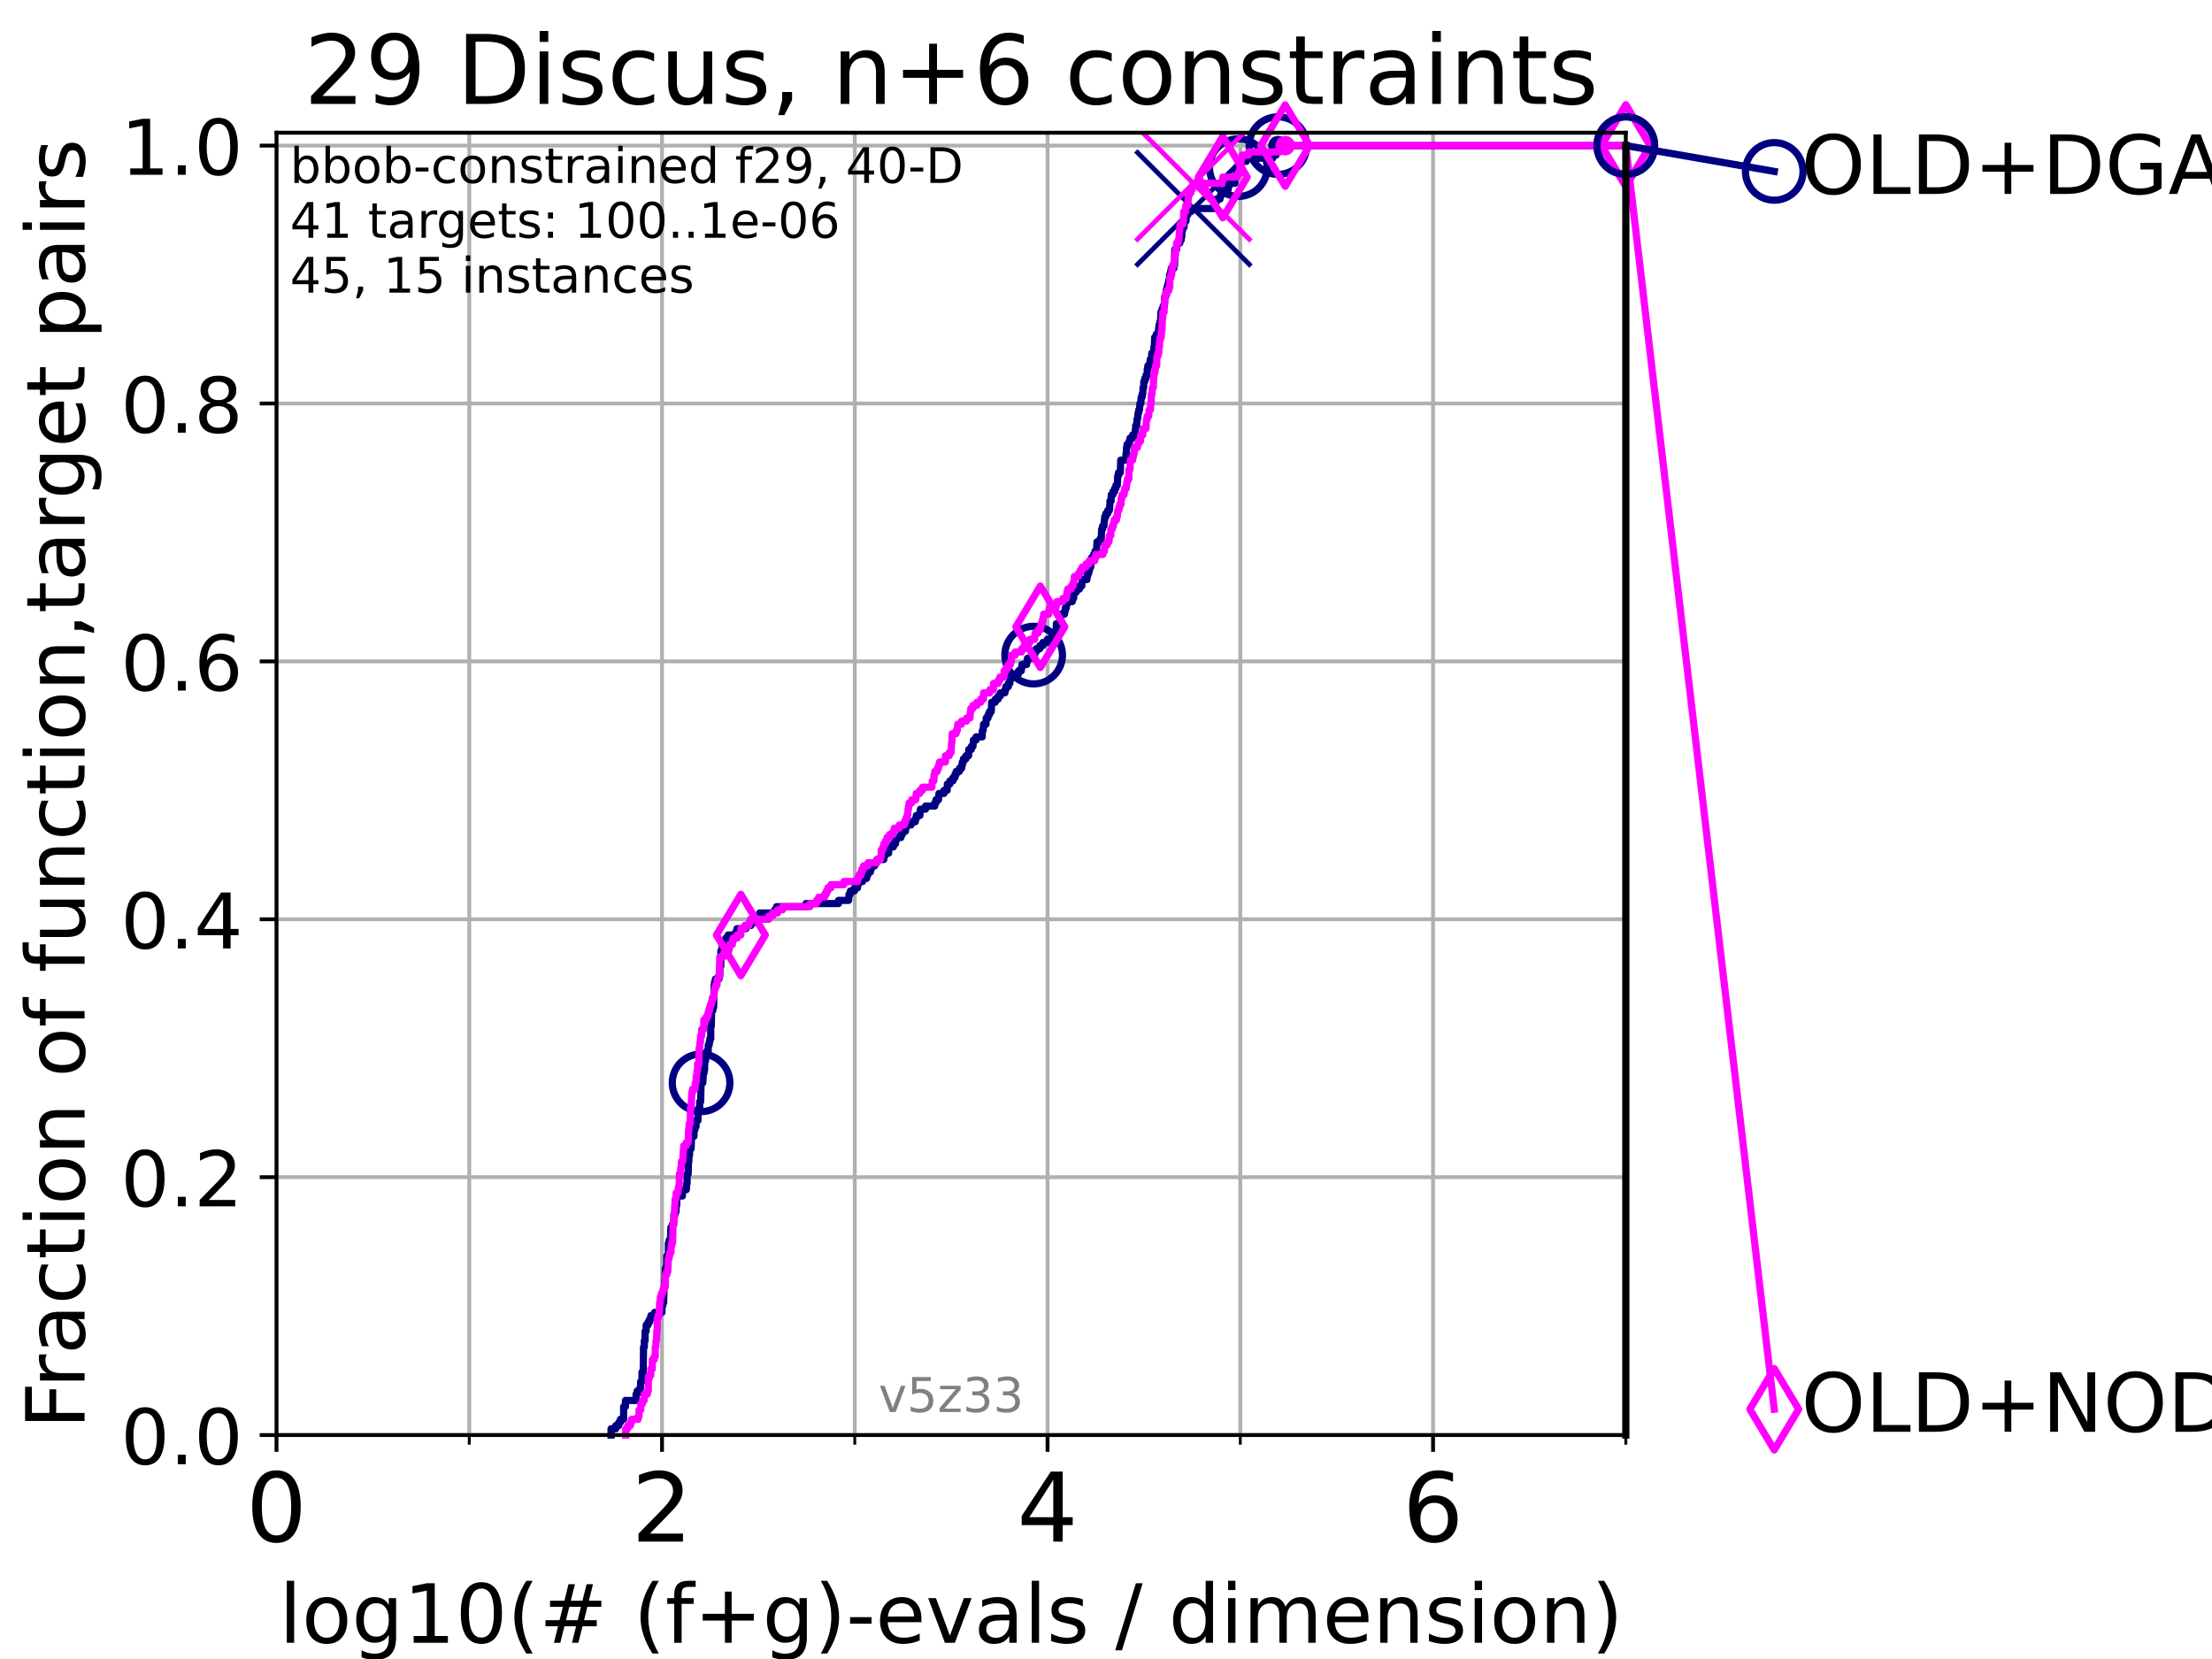 <?xml version="1.0" encoding="utf-8" standalone="no"?>
<!DOCTYPE svg PUBLIC "-//W3C//DTD SVG 1.1//EN"
  "http://www.w3.org/Graphics/SVG/1.1/DTD/svg11.dtd">
<!-- Created with matplotlib (https://matplotlib.org/) -->
<svg height="345.6pt" version="1.1" viewBox="0 0 460.8 345.6" width="460.8pt" xmlns="http://www.w3.org/2000/svg" xmlns:xlink="http://www.w3.org/1999/xlink">
 <defs>
  <style type="text/css">*{stroke-linecap:butt;stroke-linejoin:round;}</style>
 </defs>
 <g id="figure_1">
  <g id="patch_1">
   <path d="M 0 345.6 
L 460.8 345.6 
L 460.8 0 
L 0 0 
z
" style="fill:#ffffff;"/>
  </g>
  <g id="axes_1">
   <g id="patch_2">
    <path d="M 57.6 298.944 
L 338.688 298.944 
L 338.688 27.648 
L 57.6 27.648 
z
" style="fill:#ffffff;"/>
   </g>
   <g id="matplotlib.axis_1">
    <g id="xtick_1">
     <g id="line2d_1">
      <path clip-path="url(#p5ddea312c7)" d="M 57.6 298.944 
L 57.6 27.648 
" style="fill:none;stroke:#b0b0b0;stroke-linecap:square;stroke-width:0.8;"/>
     </g>
     <g id="line2d_2">
      <defs>
       <path d="M 0 0 
L 0 3.5 
" id="mb52af8824c" style="stroke:#000000;stroke-width:0.8;"/>
      </defs>
      <g>
       <use style="stroke:#000000;stroke-width:0.8;" x="57.6" xlink:href="#mb52af8824c" y="298.944"/>
      </g>
     </g>
     <g id="text_1">
      <!-- 0 -->
      <g transform="translate(51.237 321.141)scale(0.2 -0.2)">
       <defs>
        <path d="M 31.781 66.406 
Q 24.172 66.406 20.328 58.906 
Q 16.5 51.422 16.5 36.375 
Q 16.5 21.391 20.328 13.891 
Q 24.172 6.391 31.781 6.391 
Q 39.453 6.391 43.281 13.891 
Q 47.125 21.391 47.125 36.375 
Q 47.125 51.422 43.281 58.906 
Q 39.453 66.406 31.781 66.406 
z
M 31.781 74.219 
Q 44.047 74.219 50.516 64.516 
Q 56.984 54.828 56.984 36.375 
Q 56.984 17.969 50.516 8.266 
Q 44.047 -1.422 31.781 -1.422 
Q 19.531 -1.422 13.062 8.266 
Q 6.594 17.969 6.594 36.375 
Q 6.594 54.828 13.062 64.516 
Q 19.531 74.219 31.781 74.219 
z
" id="DejaVuSans-48"/>
       </defs>
       <use xlink:href="#DejaVuSans-48"/>
      </g>
     </g>
    </g>
    <g id="xtick_2">
     <g id="line2d_3">
      <path clip-path="url(#p5ddea312c7)" d="M 137.911 298.944 
L 137.911 27.648 
" style="fill:none;stroke:#b0b0b0;stroke-linecap:square;stroke-width:0.8;"/>
     </g>
     <g id="line2d_4">
      <g>
       <use style="stroke:#000000;stroke-width:0.8;" x="137.911" xlink:href="#mb52af8824c" y="298.944"/>
      </g>
     </g>
     <g id="text_2">
      <!-- 2 -->
      <g transform="translate(131.548 321.141)scale(0.2 -0.2)">
       <defs>
        <path d="M 19.188 8.297 
L 53.609 8.297 
L 53.609 0 
L 7.328 0 
L 7.328 8.297 
Q 12.938 14.109 22.625 23.891 
Q 32.328 33.688 34.812 36.531 
Q 39.547 41.844 41.422 45.531 
Q 43.312 49.219 43.312 52.781 
Q 43.312 58.594 39.234 62.25 
Q 35.156 65.922 28.609 65.922 
Q 23.969 65.922 18.812 64.312 
Q 13.672 62.703 7.812 59.422 
L 7.812 69.391 
Q 13.766 71.781 18.938 73 
Q 24.125 74.219 28.422 74.219 
Q 39.75 74.219 46.484 68.547 
Q 53.219 62.891 53.219 53.422 
Q 53.219 48.922 51.531 44.891 
Q 49.859 40.875 45.406 35.406 
Q 44.188 33.984 37.641 27.219 
Q 31.109 20.453 19.188 8.297 
z
" id="DejaVuSans-50"/>
       </defs>
       <use xlink:href="#DejaVuSans-50"/>
      </g>
     </g>
    </g>
    <g id="xtick_3">
     <g id="line2d_5">
      <path clip-path="url(#p5ddea312c7)" d="M 218.222 298.944 
L 218.222 27.648 
" style="fill:none;stroke:#b0b0b0;stroke-linecap:square;stroke-width:0.8;"/>
     </g>
     <g id="line2d_6">
      <g>
       <use style="stroke:#000000;stroke-width:0.8;" x="218.222" xlink:href="#mb52af8824c" y="298.944"/>
      </g>
     </g>
     <g id="text_3">
      <!-- 4 -->
      <g transform="translate(211.859 321.141)scale(0.2 -0.2)">
       <defs>
        <path d="M 37.797 64.312 
L 12.891 25.391 
L 37.797 25.391 
z
M 35.203 72.906 
L 47.609 72.906 
L 47.609 25.391 
L 58.016 25.391 
L 58.016 17.188 
L 47.609 17.188 
L 47.609 0 
L 37.797 0 
L 37.797 17.188 
L 4.891 17.188 
L 4.891 26.703 
z
" id="DejaVuSans-52"/>
       </defs>
       <use xlink:href="#DejaVuSans-52"/>
      </g>
     </g>
    </g>
    <g id="xtick_4">
     <g id="line2d_7">
      <path clip-path="url(#p5ddea312c7)" d="M 298.533 298.944 
L 298.533 27.648 
" style="fill:none;stroke:#b0b0b0;stroke-linecap:square;stroke-width:0.8;"/>
     </g>
     <g id="line2d_8">
      <g>
       <use style="stroke:#000000;stroke-width:0.8;" x="298.533" xlink:href="#mb52af8824c" y="298.944"/>
      </g>
     </g>
     <g id="text_4">
      <!-- 6 -->
      <g transform="translate(292.17 321.141)scale(0.2 -0.2)">
       <defs>
        <path d="M 33.016 40.375 
Q 26.375 40.375 22.484 35.828 
Q 18.609 31.297 18.609 23.391 
Q 18.609 15.531 22.484 10.953 
Q 26.375 6.391 33.016 6.391 
Q 39.656 6.391 43.531 10.953 
Q 47.406 15.531 47.406 23.391 
Q 47.406 31.297 43.531 35.828 
Q 39.656 40.375 33.016 40.375 
z
M 52.594 71.297 
L 52.594 62.312 
Q 48.875 64.062 45.094 64.984 
Q 41.312 65.922 37.594 65.922 
Q 27.828 65.922 22.672 59.328 
Q 17.531 52.734 16.797 39.406 
Q 19.672 43.656 24.016 45.922 
Q 28.375 48.188 33.594 48.188 
Q 44.578 48.188 50.953 41.516 
Q 57.328 34.859 57.328 23.391 
Q 57.328 12.156 50.688 5.359 
Q 44.047 -1.422 33.016 -1.422 
Q 20.359 -1.422 13.672 8.266 
Q 6.984 17.969 6.984 36.375 
Q 6.984 53.656 15.188 63.938 
Q 23.391 74.219 37.203 74.219 
Q 40.922 74.219 44.703 73.484 
Q 48.484 72.75 52.594 71.297 
z
" id="DejaVuSans-54"/>
       </defs>
       <use xlink:href="#DejaVuSans-54"/>
      </g>
     </g>
    </g>
    <g id="xtick_5">
     <g id="line2d_9">
      <path clip-path="url(#p5ddea312c7)" d="M 97.755 298.944 
L 97.755 27.648 
" style="fill:none;stroke:#b0b0b0;stroke-linecap:square;stroke-width:0.8;"/>
     </g>
     <g id="line2d_10">
      <defs>
       <path d="M 0 0 
L 0 2 
" id="m1938d8b73f" style="stroke:#000000;stroke-width:0.6;"/>
      </defs>
      <g>
       <use style="stroke:#000000;stroke-width:0.6;" x="97.755" xlink:href="#m1938d8b73f" y="298.944"/>
      </g>
     </g>
    </g>
    <g id="xtick_6">
     <g id="line2d_11">
      <path clip-path="url(#p5ddea312c7)" d="M 178.066 298.944 
L 178.066 27.648 
" style="fill:none;stroke:#b0b0b0;stroke-linecap:square;stroke-width:0.8;"/>
     </g>
     <g id="line2d_12">
      <g>
       <use style="stroke:#000000;stroke-width:0.6;" x="178.066" xlink:href="#m1938d8b73f" y="298.944"/>
      </g>
     </g>
    </g>
    <g id="xtick_7">
     <g id="line2d_13">
      <path clip-path="url(#p5ddea312c7)" d="M 258.377 298.944 
L 258.377 27.648 
" style="fill:none;stroke:#b0b0b0;stroke-linecap:square;stroke-width:0.8;"/>
     </g>
     <g id="line2d_14">
      <g>
       <use style="stroke:#000000;stroke-width:0.6;" x="258.377" xlink:href="#m1938d8b73f" y="298.944"/>
      </g>
     </g>
    </g>
    <g id="xtick_8">
     <g id="line2d_15">
      <path clip-path="url(#p5ddea312c7)" d="M 338.688 298.944 
L 338.688 27.648 
" style="fill:none;stroke:#b0b0b0;stroke-linecap:square;stroke-width:0.8;"/>
     </g>
     <g id="line2d_16">
      <g>
       <use style="stroke:#000000;stroke-width:0.6;" x="338.688" xlink:href="#m1938d8b73f" y="298.944"/>
      </g>
     </g>
    </g>
    <g id="text_5">
     <!-- log10(# (f+g)-evals / dimension) -->
     <g transform="translate(58.145 342.218)scale(0.17 -0.17)">
      <defs>
       <path d="M 9.422 75.984 
L 18.406 75.984 
L 18.406 0 
L 9.422 0 
z
" id="DejaVuSans-108"/>
       <path d="M 30.609 48.391 
Q 23.391 48.391 19.188 42.75 
Q 14.984 37.109 14.984 27.297 
Q 14.984 17.484 19.156 11.844 
Q 23.344 6.203 30.609 6.203 
Q 37.797 6.203 41.984 11.859 
Q 46.188 17.531 46.188 27.297 
Q 46.188 37.016 41.984 42.703 
Q 37.797 48.391 30.609 48.391 
z
M 30.609 56 
Q 42.328 56 49.016 48.375 
Q 55.719 40.766 55.719 27.297 
Q 55.719 13.875 49.016 6.219 
Q 42.328 -1.422 30.609 -1.422 
Q 18.844 -1.422 12.172 6.219 
Q 5.516 13.875 5.516 27.297 
Q 5.516 40.766 12.172 48.375 
Q 18.844 56 30.609 56 
z
" id="DejaVuSans-111"/>
       <path d="M 45.406 27.984 
Q 45.406 37.75 41.375 43.109 
Q 37.359 48.484 30.078 48.484 
Q 22.859 48.484 18.828 43.109 
Q 14.797 37.75 14.797 27.984 
Q 14.797 18.266 18.828 12.891 
Q 22.859 7.516 30.078 7.516 
Q 37.359 7.516 41.375 12.891 
Q 45.406 18.266 45.406 27.984 
z
M 54.391 6.781 
Q 54.391 -7.172 48.188 -13.984 
Q 42 -20.797 29.203 -20.797 
Q 24.469 -20.797 20.266 -20.094 
Q 16.062 -19.391 12.109 -17.922 
L 12.109 -9.188 
Q 16.062 -11.328 19.922 -12.344 
Q 23.781 -13.375 27.781 -13.375 
Q 36.625 -13.375 41.016 -8.766 
Q 45.406 -4.156 45.406 5.172 
L 45.406 9.625 
Q 42.625 4.781 38.281 2.391 
Q 33.938 0 27.875 0 
Q 17.828 0 11.672 7.656 
Q 5.516 15.328 5.516 27.984 
Q 5.516 40.672 11.672 48.328 
Q 17.828 56 27.875 56 
Q 33.938 56 38.281 53.609 
Q 42.625 51.219 45.406 46.391 
L 45.406 54.688 
L 54.391 54.688 
z
" id="DejaVuSans-103"/>
       <path d="M 12.406 8.297 
L 28.516 8.297 
L 28.516 63.922 
L 10.984 60.406 
L 10.984 69.391 
L 28.422 72.906 
L 38.281 72.906 
L 38.281 8.297 
L 54.391 8.297 
L 54.391 0 
L 12.406 0 
z
" id="DejaVuSans-49"/>
       <path d="M 31 75.875 
Q 24.469 64.656 21.281 53.656 
Q 18.109 42.672 18.109 31.391 
Q 18.109 20.125 21.312 9.062 
Q 24.516 -2 31 -13.188 
L 23.188 -13.188 
Q 15.875 -1.703 12.234 9.375 
Q 8.594 20.453 8.594 31.391 
Q 8.594 42.281 12.203 53.312 
Q 15.828 64.359 23.188 75.875 
z
" id="DejaVuSans-40"/>
       <path d="M 51.125 44 
L 36.922 44 
L 32.812 27.688 
L 47.125 27.688 
z
M 43.797 71.781 
L 38.719 51.516 
L 52.984 51.516 
L 58.109 71.781 
L 65.922 71.781 
L 60.891 51.516 
L 76.125 51.516 
L 76.125 44 
L 58.984 44 
L 54.984 27.688 
L 70.516 27.688 
L 70.516 20.219 
L 53.078 20.219 
L 48 0 
L 40.188 0 
L 45.219 20.219 
L 30.906 20.219 
L 25.875 0 
L 18.016 0 
L 23.094 20.219 
L 7.719 20.219 
L 7.719 27.688 
L 24.906 27.688 
L 29 44 
L 13.281 44 
L 13.281 51.516 
L 30.906 51.516 
L 35.891 71.781 
z
" id="DejaVuSans-35"/>
       <path id="DejaVuSans-32"/>
       <path d="M 37.109 75.984 
L 37.109 68.5 
L 28.516 68.5 
Q 23.688 68.5 21.797 66.547 
Q 19.922 64.594 19.922 59.516 
L 19.922 54.688 
L 34.719 54.688 
L 34.719 47.703 
L 19.922 47.703 
L 19.922 0 
L 10.891 0 
L 10.891 47.703 
L 2.297 47.703 
L 2.297 54.688 
L 10.891 54.688 
L 10.891 58.5 
Q 10.891 67.625 15.141 71.797 
Q 19.391 75.984 28.609 75.984 
z
" id="DejaVuSans-102"/>
       <path d="M 46 62.703 
L 46 35.5 
L 73.188 35.5 
L 73.188 27.203 
L 46 27.203 
L 46 0 
L 37.797 0 
L 37.797 27.203 
L 10.594 27.203 
L 10.594 35.5 
L 37.797 35.5 
L 37.797 62.703 
z
" id="DejaVuSans-43"/>
       <path d="M 8.016 75.875 
L 15.828 75.875 
Q 23.141 64.359 26.781 53.312 
Q 30.422 42.281 30.422 31.391 
Q 30.422 20.453 26.781 9.375 
Q 23.141 -1.703 15.828 -13.188 
L 8.016 -13.188 
Q 14.5 -2 17.703 9.062 
Q 20.906 20.125 20.906 31.391 
Q 20.906 42.672 17.703 53.656 
Q 14.5 64.656 8.016 75.875 
z
" id="DejaVuSans-41"/>
       <path d="M 4.891 31.391 
L 31.203 31.391 
L 31.203 23.391 
L 4.891 23.391 
z
" id="DejaVuSans-45"/>
       <path d="M 56.203 29.594 
L 56.203 25.203 
L 14.891 25.203 
Q 15.484 15.922 20.484 11.062 
Q 25.484 6.203 34.422 6.203 
Q 39.594 6.203 44.453 7.469 
Q 49.312 8.734 54.109 11.281 
L 54.109 2.781 
Q 49.266 0.734 44.188 -0.344 
Q 39.109 -1.422 33.891 -1.422 
Q 20.797 -1.422 13.156 6.188 
Q 5.516 13.812 5.516 26.812 
Q 5.516 40.234 12.766 48.109 
Q 20.016 56 32.328 56 
Q 43.359 56 49.781 48.891 
Q 56.203 41.797 56.203 29.594 
z
M 47.219 32.234 
Q 47.125 39.594 43.094 43.984 
Q 39.062 48.391 32.422 48.391 
Q 24.906 48.391 20.391 44.141 
Q 15.875 39.891 15.188 32.172 
z
" id="DejaVuSans-101"/>
       <path d="M 2.984 54.688 
L 12.5 54.688 
L 29.594 8.797 
L 46.688 54.688 
L 56.203 54.688 
L 35.688 0 
L 23.484 0 
z
" id="DejaVuSans-118"/>
       <path d="M 34.281 27.484 
Q 23.391 27.484 19.188 25 
Q 14.984 22.516 14.984 16.5 
Q 14.984 11.719 18.141 8.906 
Q 21.297 6.109 26.703 6.109 
Q 34.188 6.109 38.703 11.406 
Q 43.219 16.703 43.219 25.484 
L 43.219 27.484 
z
M 52.203 31.203 
L 52.203 0 
L 43.219 0 
L 43.219 8.297 
Q 40.141 3.328 35.547 0.953 
Q 30.953 -1.422 24.312 -1.422 
Q 15.922 -1.422 10.953 3.297 
Q 6 8.016 6 15.922 
Q 6 25.141 12.172 29.828 
Q 18.359 34.516 30.609 34.516 
L 43.219 34.516 
L 43.219 35.406 
Q 43.219 41.609 39.141 45 
Q 35.062 48.391 27.688 48.391 
Q 23 48.391 18.547 47.266 
Q 14.109 46.141 10.016 43.891 
L 10.016 52.203 
Q 14.938 54.109 19.578 55.047 
Q 24.219 56 28.609 56 
Q 40.484 56 46.344 49.844 
Q 52.203 43.703 52.203 31.203 
z
" id="DejaVuSans-97"/>
       <path d="M 44.281 53.078 
L 44.281 44.578 
Q 40.484 46.531 36.375 47.5 
Q 32.281 48.484 27.875 48.484 
Q 21.188 48.484 17.844 46.438 
Q 14.5 44.391 14.5 40.281 
Q 14.5 37.156 16.891 35.375 
Q 19.281 33.594 26.516 31.984 
L 29.594 31.297 
Q 39.156 29.25 43.188 25.516 
Q 47.219 21.781 47.219 15.094 
Q 47.219 7.469 41.188 3.016 
Q 35.156 -1.422 24.609 -1.422 
Q 20.219 -1.422 15.453 -0.562 
Q 10.688 0.297 5.422 2 
L 5.422 11.281 
Q 10.406 8.688 15.234 7.391 
Q 20.062 6.109 24.812 6.109 
Q 31.156 6.109 34.562 8.281 
Q 37.984 10.453 37.984 14.406 
Q 37.984 18.062 35.516 20.016 
Q 33.062 21.969 24.703 23.781 
L 21.578 24.516 
Q 13.234 26.266 9.516 29.906 
Q 5.812 33.547 5.812 39.891 
Q 5.812 47.609 11.281 51.797 
Q 16.75 56 26.812 56 
Q 31.781 56 36.172 55.266 
Q 40.578 54.547 44.281 53.078 
z
" id="DejaVuSans-115"/>
       <path d="M 25.391 72.906 
L 33.688 72.906 
L 8.297 -9.281 
L 0 -9.281 
z
" id="DejaVuSans-47"/>
       <path d="M 45.406 46.391 
L 45.406 75.984 
L 54.391 75.984 
L 54.391 0 
L 45.406 0 
L 45.406 8.203 
Q 42.578 3.328 38.25 0.953 
Q 33.938 -1.422 27.875 -1.422 
Q 17.969 -1.422 11.734 6.484 
Q 5.516 14.406 5.516 27.297 
Q 5.516 40.188 11.734 48.094 
Q 17.969 56 27.875 56 
Q 33.938 56 38.25 53.625 
Q 42.578 51.266 45.406 46.391 
z
M 14.797 27.297 
Q 14.797 17.391 18.875 11.75 
Q 22.953 6.109 30.078 6.109 
Q 37.203 6.109 41.297 11.75 
Q 45.406 17.391 45.406 27.297 
Q 45.406 37.203 41.297 42.844 
Q 37.203 48.484 30.078 48.484 
Q 22.953 48.484 18.875 42.844 
Q 14.797 37.203 14.797 27.297 
z
" id="DejaVuSans-100"/>
       <path d="M 9.422 54.688 
L 18.406 54.688 
L 18.406 0 
L 9.422 0 
z
M 9.422 75.984 
L 18.406 75.984 
L 18.406 64.594 
L 9.422 64.594 
z
" id="DejaVuSans-105"/>
       <path d="M 52 44.188 
Q 55.375 50.25 60.062 53.125 
Q 64.75 56 71.094 56 
Q 79.641 56 84.281 50.016 
Q 88.922 44.047 88.922 33.016 
L 88.922 0 
L 79.891 0 
L 79.891 32.719 
Q 79.891 40.578 77.094 44.375 
Q 74.312 48.188 68.609 48.188 
Q 61.625 48.188 57.562 43.547 
Q 53.516 38.922 53.516 30.906 
L 53.516 0 
L 44.484 0 
L 44.484 32.719 
Q 44.484 40.625 41.703 44.406 
Q 38.922 48.188 33.109 48.188 
Q 26.219 48.188 22.156 43.531 
Q 18.109 38.875 18.109 30.906 
L 18.109 0 
L 9.078 0 
L 9.078 54.688 
L 18.109 54.688 
L 18.109 46.188 
Q 21.188 51.219 25.484 53.609 
Q 29.781 56 35.688 56 
Q 41.656 56 45.828 52.969 
Q 50 49.953 52 44.188 
z
" id="DejaVuSans-109"/>
       <path d="M 54.891 33.016 
L 54.891 0 
L 45.906 0 
L 45.906 32.719 
Q 45.906 40.484 42.875 44.328 
Q 39.844 48.188 33.797 48.188 
Q 26.516 48.188 22.312 43.547 
Q 18.109 38.922 18.109 30.906 
L 18.109 0 
L 9.078 0 
L 9.078 54.688 
L 18.109 54.688 
L 18.109 46.188 
Q 21.344 51.125 25.703 53.562 
Q 30.078 56 35.797 56 
Q 45.219 56 50.047 50.172 
Q 54.891 44.344 54.891 33.016 
z
" id="DejaVuSans-110"/>
      </defs>
      <use xlink:href="#DejaVuSans-108"/>
      <use x="27.783" xlink:href="#DejaVuSans-111"/>
      <use x="88.965" xlink:href="#DejaVuSans-103"/>
      <use x="152.441" xlink:href="#DejaVuSans-49"/>
      <use x="216.064" xlink:href="#DejaVuSans-48"/>
      <use x="279.688" xlink:href="#DejaVuSans-40"/>
      <use x="318.701" xlink:href="#DejaVuSans-35"/>
      <use x="402.49" xlink:href="#DejaVuSans-32"/>
      <use x="434.277" xlink:href="#DejaVuSans-40"/>
      <use x="473.291" xlink:href="#DejaVuSans-102"/>
      <use x="508.496" xlink:href="#DejaVuSans-43"/>
      <use x="592.285" xlink:href="#DejaVuSans-103"/>
      <use x="655.762" xlink:href="#DejaVuSans-41"/>
      <use x="694.775" xlink:href="#DejaVuSans-45"/>
      <use x="730.859" xlink:href="#DejaVuSans-101"/>
      <use x="792.383" xlink:href="#DejaVuSans-118"/>
      <use x="851.562" xlink:href="#DejaVuSans-97"/>
      <use x="912.842" xlink:href="#DejaVuSans-108"/>
      <use x="940.625" xlink:href="#DejaVuSans-115"/>
      <use x="992.725" xlink:href="#DejaVuSans-32"/>
      <use x="1024.512" xlink:href="#DejaVuSans-47"/>
      <use x="1058.203" xlink:href="#DejaVuSans-32"/>
      <use x="1089.99" xlink:href="#DejaVuSans-100"/>
      <use x="1153.467" xlink:href="#DejaVuSans-105"/>
      <use x="1181.25" xlink:href="#DejaVuSans-109"/>
      <use x="1278.662" xlink:href="#DejaVuSans-101"/>
      <use x="1340.186" xlink:href="#DejaVuSans-110"/>
      <use x="1403.564" xlink:href="#DejaVuSans-115"/>
      <use x="1455.664" xlink:href="#DejaVuSans-105"/>
      <use x="1483.447" xlink:href="#DejaVuSans-111"/>
      <use x="1544.629" xlink:href="#DejaVuSans-110"/>
      <use x="1608.008" xlink:href="#DejaVuSans-41"/>
     </g>
    </g>
   </g>
   <g id="matplotlib.axis_2">
    <g id="ytick_1">
     <g id="line2d_17">
      <path clip-path="url(#p5ddea312c7)" d="M 57.6 298.944 
L 338.688 298.944 
" style="fill:none;stroke:#b0b0b0;stroke-linecap:square;stroke-width:0.8;"/>
     </g>
     <g id="line2d_18">
      <defs>
       <path d="M 0 0 
L -3.5 0 
" id="m725e0820e2" style="stroke:#000000;stroke-width:0.8;"/>
      </defs>
      <g>
       <use style="stroke:#000000;stroke-width:0.8;" x="57.6" xlink:href="#m725e0820e2" y="298.944"/>
      </g>
     </g>
     <g id="text_6">
      <!-- 0.0 -->
      <g transform="translate(25.155 305.023)scale(0.16 -0.16)">
       <defs>
        <path d="M 10.688 12.406 
L 21 12.406 
L 21 0 
L 10.688 0 
z
" id="DejaVuSans-46"/>
       </defs>
       <use xlink:href="#DejaVuSans-48"/>
       <use x="63.623" xlink:href="#DejaVuSans-46"/>
       <use x="95.41" xlink:href="#DejaVuSans-48"/>
      </g>
     </g>
    </g>
    <g id="ytick_2">
     <g id="line2d_19">
      <path clip-path="url(#p5ddea312c7)" d="M 57.6 245.222 
L 338.688 245.222 
" style="fill:none;stroke:#b0b0b0;stroke-linecap:square;stroke-width:0.8;"/>
     </g>
     <g id="line2d_20">
      <g>
       <use style="stroke:#000000;stroke-width:0.8;" x="57.6" xlink:href="#m725e0820e2" y="245.222"/>
      </g>
     </g>
     <g id="text_7">
      <!-- 0.2 -->
      <g transform="translate(25.155 251.301)scale(0.16 -0.16)">
       <use xlink:href="#DejaVuSans-48"/>
       <use x="63.623" xlink:href="#DejaVuSans-46"/>
       <use x="95.41" xlink:href="#DejaVuSans-50"/>
      </g>
     </g>
    </g>
    <g id="ytick_3">
     <g id="line2d_21">
      <path clip-path="url(#p5ddea312c7)" d="M 57.6 191.5 
L 338.688 191.5 
" style="fill:none;stroke:#b0b0b0;stroke-linecap:square;stroke-width:0.8;"/>
     </g>
     <g id="line2d_22">
      <g>
       <use style="stroke:#000000;stroke-width:0.8;" x="57.6" xlink:href="#m725e0820e2" y="191.5"/>
      </g>
     </g>
     <g id="text_8">
      <!-- 0.4 -->
      <g transform="translate(25.155 197.579)scale(0.16 -0.16)">
       <use xlink:href="#DejaVuSans-48"/>
       <use x="63.623" xlink:href="#DejaVuSans-46"/>
       <use x="95.41" xlink:href="#DejaVuSans-52"/>
      </g>
     </g>
    </g>
    <g id="ytick_4">
     <g id="line2d_23">
      <path clip-path="url(#p5ddea312c7)" d="M 57.6 137.778 
L 338.688 137.778 
" style="fill:none;stroke:#b0b0b0;stroke-linecap:square;stroke-width:0.8;"/>
     </g>
     <g id="line2d_24">
      <g>
       <use style="stroke:#000000;stroke-width:0.8;" x="57.6" xlink:href="#m725e0820e2" y="137.778"/>
      </g>
     </g>
     <g id="text_9">
      <!-- 0.6 -->
      <g transform="translate(25.155 143.857)scale(0.16 -0.16)">
       <use xlink:href="#DejaVuSans-48"/>
       <use x="63.623" xlink:href="#DejaVuSans-46"/>
       <use x="95.41" xlink:href="#DejaVuSans-54"/>
      </g>
     </g>
    </g>
    <g id="ytick_5">
     <g id="line2d_25">
      <path clip-path="url(#p5ddea312c7)" d="M 57.6 84.056 
L 338.688 84.056 
" style="fill:none;stroke:#b0b0b0;stroke-linecap:square;stroke-width:0.8;"/>
     </g>
     <g id="line2d_26">
      <g>
       <use style="stroke:#000000;stroke-width:0.8;" x="57.6" xlink:href="#m725e0820e2" y="84.056"/>
      </g>
     </g>
     <g id="text_10">
      <!-- 0.8 -->
      <g transform="translate(25.155 90.135)scale(0.16 -0.16)">
       <defs>
        <path d="M 31.781 34.625 
Q 24.75 34.625 20.719 30.859 
Q 16.703 27.094 16.703 20.516 
Q 16.703 13.922 20.719 10.156 
Q 24.75 6.391 31.781 6.391 
Q 38.812 6.391 42.859 10.172 
Q 46.922 13.969 46.922 20.516 
Q 46.922 27.094 42.891 30.859 
Q 38.875 34.625 31.781 34.625 
z
M 21.922 38.812 
Q 15.578 40.375 12.031 44.719 
Q 8.5 49.078 8.5 55.328 
Q 8.5 64.062 14.719 69.141 
Q 20.953 74.219 31.781 74.219 
Q 42.672 74.219 48.875 69.141 
Q 55.078 64.062 55.078 55.328 
Q 55.078 49.078 51.531 44.719 
Q 48 40.375 41.703 38.812 
Q 48.828 37.156 52.797 32.312 
Q 56.781 27.484 56.781 20.516 
Q 56.781 9.906 50.312 4.234 
Q 43.844 -1.422 31.781 -1.422 
Q 19.734 -1.422 13.25 4.234 
Q 6.781 9.906 6.781 20.516 
Q 6.781 27.484 10.781 32.312 
Q 14.797 37.156 21.922 38.812 
z
M 18.312 54.391 
Q 18.312 48.734 21.844 45.562 
Q 25.391 42.391 31.781 42.391 
Q 38.141 42.391 41.719 45.562 
Q 45.312 48.734 45.312 54.391 
Q 45.312 60.062 41.719 63.234 
Q 38.141 66.406 31.781 66.406 
Q 25.391 66.406 21.844 63.234 
Q 18.312 60.062 18.312 54.391 
z
" id="DejaVuSans-56"/>
       </defs>
       <use xlink:href="#DejaVuSans-48"/>
       <use x="63.623" xlink:href="#DejaVuSans-46"/>
       <use x="95.41" xlink:href="#DejaVuSans-56"/>
      </g>
     </g>
    </g>
    <g id="ytick_6">
     <g id="line2d_27">
      <path clip-path="url(#p5ddea312c7)" d="M 57.6 30.334 
L 338.688 30.334 
" style="fill:none;stroke:#b0b0b0;stroke-linecap:square;stroke-width:0.8;"/>
     </g>
     <g id="line2d_28">
      <g>
       <use style="stroke:#000000;stroke-width:0.8;" x="57.6" xlink:href="#m725e0820e2" y="30.334"/>
      </g>
     </g>
     <g id="text_11">
      <!-- 1.0 -->
      <g transform="translate(25.155 36.413)scale(0.16 -0.16)">
       <use xlink:href="#DejaVuSans-49"/>
       <use x="63.623" xlink:href="#DejaVuSans-46"/>
       <use x="95.41" xlink:href="#DejaVuSans-48"/>
      </g>
     </g>
    </g>
    <g id="text_12">
     <!-- Fraction of function,target pairs -->
     <g transform="translate(17.62 297.681)rotate(-90)scale(0.17 -0.17)">
      <defs>
       <path d="M 9.812 72.906 
L 51.703 72.906 
L 51.703 64.594 
L 19.672 64.594 
L 19.672 43.109 
L 48.578 43.109 
L 48.578 34.812 
L 19.672 34.812 
L 19.672 0 
L 9.812 0 
z
" id="DejaVuSans-70"/>
       <path d="M 41.109 46.297 
Q 39.594 47.172 37.812 47.578 
Q 36.031 48 33.891 48 
Q 26.266 48 22.188 43.047 
Q 18.109 38.094 18.109 28.812 
L 18.109 0 
L 9.078 0 
L 9.078 54.688 
L 18.109 54.688 
L 18.109 46.188 
Q 20.953 51.172 25.484 53.578 
Q 30.031 56 36.531 56 
Q 37.453 56 38.578 55.875 
Q 39.703 55.766 41.062 55.516 
z
" id="DejaVuSans-114"/>
       <path d="M 48.781 52.594 
L 48.781 44.188 
Q 44.969 46.297 41.141 47.344 
Q 37.312 48.391 33.406 48.391 
Q 24.656 48.391 19.812 42.844 
Q 14.984 37.312 14.984 27.297 
Q 14.984 17.281 19.812 11.734 
Q 24.656 6.203 33.406 6.203 
Q 37.312 6.203 41.141 7.25 
Q 44.969 8.297 48.781 10.406 
L 48.781 2.094 
Q 45.016 0.344 40.984 -0.531 
Q 36.969 -1.422 32.422 -1.422 
Q 20.062 -1.422 12.781 6.344 
Q 5.516 14.109 5.516 27.297 
Q 5.516 40.672 12.859 48.328 
Q 20.219 56 33.016 56 
Q 37.156 56 41.109 55.141 
Q 45.062 54.297 48.781 52.594 
z
" id="DejaVuSans-99"/>
       <path d="M 18.312 70.219 
L 18.312 54.688 
L 36.812 54.688 
L 36.812 47.703 
L 18.312 47.703 
L 18.312 18.016 
Q 18.312 11.328 20.141 9.422 
Q 21.969 7.516 27.594 7.516 
L 36.812 7.516 
L 36.812 0 
L 27.594 0 
Q 17.188 0 13.234 3.875 
Q 9.281 7.766 9.281 18.016 
L 9.281 47.703 
L 2.688 47.703 
L 2.688 54.688 
L 9.281 54.688 
L 9.281 70.219 
z
" id="DejaVuSans-116"/>
       <path d="M 8.5 21.578 
L 8.5 54.688 
L 17.484 54.688 
L 17.484 21.922 
Q 17.484 14.156 20.5 10.266 
Q 23.531 6.391 29.594 6.391 
Q 36.859 6.391 41.078 11.031 
Q 45.312 15.672 45.312 23.688 
L 45.312 54.688 
L 54.297 54.688 
L 54.297 0 
L 45.312 0 
L 45.312 8.406 
Q 42.047 3.422 37.719 1 
Q 33.406 -1.422 27.688 -1.422 
Q 18.266 -1.422 13.375 4.438 
Q 8.5 10.297 8.5 21.578 
z
M 31.109 56 
z
" id="DejaVuSans-117"/>
       <path d="M 11.719 12.406 
L 22.016 12.406 
L 22.016 4 
L 14.016 -11.625 
L 7.719 -11.625 
L 11.719 4 
z
" id="DejaVuSans-44"/>
       <path d="M 18.109 8.203 
L 18.109 -20.797 
L 9.078 -20.797 
L 9.078 54.688 
L 18.109 54.688 
L 18.109 46.391 
Q 20.953 51.266 25.266 53.625 
Q 29.594 56 35.594 56 
Q 45.562 56 51.781 48.094 
Q 58.016 40.188 58.016 27.297 
Q 58.016 14.406 51.781 6.484 
Q 45.562 -1.422 35.594 -1.422 
Q 29.594 -1.422 25.266 0.953 
Q 20.953 3.328 18.109 8.203 
z
M 48.688 27.297 
Q 48.688 37.203 44.609 42.844 
Q 40.531 48.484 33.406 48.484 
Q 26.266 48.484 22.188 42.844 
Q 18.109 37.203 18.109 27.297 
Q 18.109 17.391 22.188 11.75 
Q 26.266 6.109 33.406 6.109 
Q 40.531 6.109 44.609 11.75 
Q 48.688 17.391 48.688 27.297 
z
" id="DejaVuSans-112"/>
      </defs>
      <use xlink:href="#DejaVuSans-70"/>
      <use x="50.27" xlink:href="#DejaVuSans-114"/>
      <use x="91.383" xlink:href="#DejaVuSans-97"/>
      <use x="152.662" xlink:href="#DejaVuSans-99"/>
      <use x="207.643" xlink:href="#DejaVuSans-116"/>
      <use x="246.852" xlink:href="#DejaVuSans-105"/>
      <use x="274.635" xlink:href="#DejaVuSans-111"/>
      <use x="335.816" xlink:href="#DejaVuSans-110"/>
      <use x="399.195" xlink:href="#DejaVuSans-32"/>
      <use x="430.982" xlink:href="#DejaVuSans-111"/>
      <use x="492.164" xlink:href="#DejaVuSans-102"/>
      <use x="527.369" xlink:href="#DejaVuSans-32"/>
      <use x="559.156" xlink:href="#DejaVuSans-102"/>
      <use x="594.361" xlink:href="#DejaVuSans-117"/>
      <use x="657.74" xlink:href="#DejaVuSans-110"/>
      <use x="721.119" xlink:href="#DejaVuSans-99"/>
      <use x="776.1" xlink:href="#DejaVuSans-116"/>
      <use x="815.309" xlink:href="#DejaVuSans-105"/>
      <use x="843.092" xlink:href="#DejaVuSans-111"/>
      <use x="904.273" xlink:href="#DejaVuSans-110"/>
      <use x="967.652" xlink:href="#DejaVuSans-44"/>
      <use x="999.439" xlink:href="#DejaVuSans-116"/>
      <use x="1038.648" xlink:href="#DejaVuSans-97"/>
      <use x="1099.928" xlink:href="#DejaVuSans-114"/>
      <use x="1139.291" xlink:href="#DejaVuSans-103"/>
      <use x="1202.768" xlink:href="#DejaVuSans-101"/>
      <use x="1264.291" xlink:href="#DejaVuSans-116"/>
      <use x="1303.5" xlink:href="#DejaVuSans-32"/>
      <use x="1335.287" xlink:href="#DejaVuSans-112"/>
      <use x="1398.764" xlink:href="#DejaVuSans-97"/>
      <use x="1460.043" xlink:href="#DejaVuSans-105"/>
      <use x="1487.826" xlink:href="#DejaVuSans-114"/>
      <use x="1528.939" xlink:href="#DejaVuSans-115"/>
     </g>
    </g>
   </g>
   <g id="line2d_29">
    <defs>
     <path d="M 0 1.5 
C 0.398 1.5 0.779 1.342 1.061 1.061 
C 1.342 0.779 1.5 0.398 1.5 0 
C 1.5 -0.398 1.342 -0.779 1.061 -1.061 
C 0.779 -1.342 0.398 -1.5 0 -1.5 
C -0.398 -1.5 -0.779 -1.342 -1.061 -1.061 
C -1.342 -0.779 -1.5 -0.398 -1.5 0 
C -1.5 0.398 -1.342 0.779 -1.061 1.061 
C -0.779 1.342 -0.398 1.5 0 1.5 
z
" id="m9f90a2cab6" style="stroke:#000080;"/>
    </defs>
    <g>
     <use style="fill:#000080;stroke:#000080;" x="266.222" xlink:href="#m9f90a2cab6" y="30.334"/>
     <use style="fill:#000080;stroke:#000080;" x="266.222" xlink:href="#m9f90a2cab6" y="30.334"/>
    </g>
   </g>
   <g id="line2d_30">
    <path d="M 127.294 298.944 
L 127.294 297.634 
L 128.275 297.634 
L 128.275 296.979 
L 128.9 296.979 
L 128.9 296.323 
L 129.248 296.323 
L 129.248 295.668 
L 129.909 295.668 
L 129.909 293.048 
L 130.291 293.048 
L 130.291 291.737 
L 132.494 291.737 
L 132.506 290.427 
L 132.73 290.427 
L 132.73 289.772 
L 133.307 289.772 
L 133.307 289.117 
L 133.454 289.117 
L 133.454 287.807 
L 133.734 287.807 
L 133.734 285.841 
L 133.987 285.841 
L 134.063 280.6 
L 134.225 280.6 
L 134.225 279.29 
L 134.386 279.29 
L 134.386 277.324 
L 134.609 277.324 
L 134.609 276.014 
L 135.025 276.014 
L 135.025 275.359 
L 135.362 275.359 
L 135.362 274.704 
L 135.602 274.704 
L 135.602 274.048 
L 136.362 274.048 
L 136.362 273.393 
L 137.902 273.393 
L 137.902 272.083 
L 138.05 272.083 
L 138.05 271.428 
L 138.248 271.428 
L 138.341 268.152 
L 138.486 268.152 
L 138.595 264.221 
L 138.886 264.221 
L 138.911 261.601 
L 139.245 261.601 
L 139.245 258.98 
L 139.406 258.98 
L 139.406 258.325 
L 139.668 258.325 
L 139.754 255.704 
L 140.088 255.704 
L 140.088 255.049 
L 140.356 255.049 
L 140.379 253.084 
L 140.589 253.084 
L 140.589 252.429 
L 140.827 252.429 
L 140.827 251.118 
L 140.974 251.118 
L 141.01 249.153 
L 142.155 249.153 
L 142.155 247.843 
L 142.963 247.843 
L 143.067 246.532 
L 143.138 246.532 
L 143.138 244.567 
L 143.363 244.567 
L 143.42 241.946 
L 143.509 241.946 
L 143.509 240.636 
L 143.654 240.636 
L 143.654 239.326 
L 143.965 239.326 
L 144.075 236.705 
L 144.576 236.705 
L 144.576 235.395 
L 144.76 235.395 
L 144.76 234.74 
L 144.993 234.74 
L 145.028 233.429 
L 145.401 233.429 
L 145.401 231.464 
L 145.576 231.464 
L 145.576 230.809 
L 145.755 230.809 
L 145.755 229.499 
L 145.96 229.499 
L 146.047 225.568 
L 146.41 225.568 
L 146.511 223.602 
L 146.649 223.602 
L 146.649 222.947 
L 146.77 222.947 
L 146.823 220.982 
L 146.989 220.982 
L 146.989 219.671 
L 147.18 219.671 
L 147.18 219.016 
L 147.535 219.016 
L 147.535 217.706 
L 147.74 217.706 
L 147.74 217.051 
L 147.868 217.051 
L 147.868 216.396 
L 148.055 216.396 
L 148.055 213.775 
L 148.176 213.775 
L 148.239 210.499 
L 148.497 210.499 
L 148.497 209.844 
L 148.663 209.844 
L 148.761 205.258 
L 148.845 205.258 
L 148.845 204.603 
L 149.035 204.603 
L 149.035 203.948 
L 149.788 203.948 
L 149.788 203.293 
L 149.946 203.293 
L 149.946 201.327 
L 150.151 201.327 
L 150.168 198.052 
L 150.425 198.052 
L 150.425 196.741 
L 150.721 196.741 
L 150.721 196.086 
L 151.211 196.086 
L 151.211 195.431 
L 151.673 195.431 
L 151.673 194.776 
L 153.265 194.776 
L 153.265 194.121 
L 153.524 194.121 
L 153.524 193.465 
L 155.387 193.465 
L 155.387 192.81 
L 156.418 192.81 
L 156.418 192.155 
L 157.799 192.155 
L 157.799 191.5 
L 158.16 191.5 
L 158.239 190.19 
L 161.373 190.19 
L 161.373 189.535 
L 161.775 189.535 
L 161.775 188.879 
L 167.894 188.879 
L 167.894 188.224 
L 174.672 188.224 
L 174.672 187.569 
L 176.786 187.569 
L 176.876 186.259 
L 177.147 186.259 
L 177.147 185.604 
L 178.001 185.604 
L 178.001 184.949 
L 178.642 184.949 
L 178.642 184.293 
L 178.821 184.293 
L 178.821 183.638 
L 179.694 183.638 
L 179.694 182.983 
L 180.551 182.983 
L 180.551 182.328 
L 180.763 182.328 
L 180.763 181.673 
L 181.313 181.673 
L 181.313 181.018 
L 181.527 181.018 
L 181.527 180.363 
L 182.222 180.363 
L 182.222 179.707 
L 182.675 179.707 
L 182.675 179.052 
L 184.111 179.052 
L 184.111 178.397 
L 184.312 178.397 
L 184.312 177.742 
L 185.111 177.742 
L 185.207 176.432 
L 186.112 176.432 
L 186.112 175.777 
L 186.542 175.777 
L 186.542 175.121 
L 186.706 175.121 
L 186.706 174.466 
L 187.689 174.466 
L 187.689 173.811 
L 187.98 173.811 
L 187.98 173.156 
L 188.629 173.156 
L 188.629 172.501 
L 188.781 172.501 
L 188.781 171.846 
L 189.797 171.846 
L 189.797 171.191 
L 190.677 171.191 
L 190.677 170.535 
L 190.885 170.535 
L 190.885 169.88 
L 191.638 169.88 
L 191.724 168.57 
L 192.803 168.57 
L 192.803 167.915 
L 194.73 167.915 
L 194.73 167.26 
L 194.985 167.26 
L 194.985 166.604 
L 195.507 166.604 
L 195.604 165.294 
L 196.643 165.294 
L 196.643 164.639 
L 197.318 164.639 
L 197.345 163.329 
L 197.879 163.329 
L 197.879 162.674 
L 198.502 162.674 
L 198.502 162.018 
L 198.917 162.018 
L 198.917 161.363 
L 199.184 161.363 
L 199.184 160.708 
L 199.862 160.708 
L 199.862 160.053 
L 200.328 160.053 
L 200.328 159.398 
L 200.47 159.398 
L 200.47 158.743 
L 200.696 158.743 
L 200.696 158.088 
L 201.21 158.088 
L 201.21 157.432 
L 201.779 157.432 
L 201.815 156.122 
L 202.356 156.122 
L 202.356 155.467 
L 202.69 155.467 
L 202.789 154.157 
L 203.341 154.157 
L 203.341 153.502 
L 204.622 153.502 
L 204.637 152.191 
L 204.8 152.191 
L 204.884 150.881 
L 205.398 150.881 
L 205.452 149.571 
L 205.82 149.571 
L 205.82 148.916 
L 206.111 148.916 
L 206.111 148.26 
L 206.493 148.26 
L 206.578 146.295 
L 207.334 146.295 
L 207.334 145.64 
L 207.937 145.64 
L 207.937 144.985 
L 208.385 144.985 
L 208.385 144.33 
L 209.347 144.33 
L 209.347 143.674 
L 209.539 143.674 
L 209.539 143.019 
L 210.059 143.019 
L 210.059 142.364 
L 210.372 142.364 
L 210.372 141.709 
L 210.496 141.709 
L 210.496 141.054 
L 211.38 141.054 
L 211.38 140.399 
L 212.17 140.399 
L 212.17 139.743 
L 212.76 139.743 
L 212.76 139.088 
L 212.885 139.088 
L 212.885 138.433 
L 213.872 138.433 
L 213.872 137.778 
L 214.04 137.778 
L 214.04 137.123 
L 215.33 137.123 
L 215.33 136.468 
L 215.528 136.468 
L 215.528 135.813 
L 215.854 135.813 
L 215.854 135.157 
L 216.607 135.157 
L 216.607 134.502 
L 217.232 134.502 
L 217.232 133.847 
L 218.16 133.847 
L 218.16 133.192 
L 219.097 133.192 
L 219.097 132.537 
L 219.284 132.537 
L 219.284 131.882 
L 220.039 131.882 
L 220.061 129.916 
L 220.836 129.916 
L 220.943 127.951 
L 221.758 127.951 
L 221.758 127.296 
L 221.909 127.296 
L 221.909 126.641 
L 222.135 126.641 
L 222.135 125.985 
L 222.284 125.985 
L 222.284 125.33 
L 223.38 125.33 
L 223.38 124.675 
L 223.645 124.675 
L 223.743 123.365 
L 224.2 123.365 
L 224.2 122.71 
L 224.881 122.71 
L 224.881 122.055 
L 225.364 122.055 
L 225.42 120.744 
L 226.424 120.744 
L 226.424 120.089 
L 226.556 120.089 
L 226.556 119.434 
L 226.807 119.434 
L 226.807 118.779 
L 226.98 118.779 
L 226.98 118.124 
L 227.224 118.124 
L 227.237 116.813 
L 227.395 116.813 
L 227.395 116.158 
L 227.823 116.158 
L 227.823 115.503 
L 228.09 115.503 
L 228.09 114.848 
L 228.43 114.848 
L 228.519 112.883 
L 229.168 112.883 
L 229.168 112.227 
L 229.42 112.227 
L 229.483 110.262 
L 229.67 110.262 
L 229.67 109.607 
L 229.961 109.607 
L 230.057 108.296 
L 230.131 108.296 
L 230.131 107.641 
L 230.365 107.641 
L 230.365 106.986 
L 230.759 106.986 
L 230.759 106.331 
L 231.102 106.331 
L 231.21 105.021 
L 231.218 105.021 
L 231.218 104.366 
L 231.471 104.366 
L 231.496 103.055 
L 231.844 103.055 
L 231.844 102.4 
L 232.198 102.4 
L 232.198 101.745 
L 232.465 101.745 
L 232.465 101.09 
L 232.76 101.09 
L 232.84 99.124 
L 233.002 99.124 
L 233.002 98.469 
L 233.385 98.469 
L 233.472 95.849 
L 234.547 95.849 
L 234.558 94.538 
L 234.659 94.538 
L 234.68 93.228 
L 234.778 93.228 
L 234.778 92.573 
L 235.223 92.573 
L 235.223 91.918 
L 235.406 91.918 
L 235.406 91.263 
L 235.942 91.263 
L 235.942 90.608 
L 236.431 90.608 
L 236.533 89.297 
L 236.576 89.297 
L 236.576 88.642 
L 236.805 88.642 
L 236.856 87.332 
L 236.972 87.332 
L 237.081 86.022 
L 237.225 86.022 
L 237.225 85.366 
L 237.384 85.366 
L 237.466 84.056 
L 237.66 84.056 
L 237.725 82.746 
L 237.926 82.746 
L 237.926 82.091 
L 238.055 82.091 
L 238.11 80.78 
L 238.241 80.78 
L 238.275 79.47 
L 238.483 79.47 
L 238.483 78.815 
L 238.746 78.815 
L 238.746 78.16 
L 238.967 78.16 
L 238.995 76.849 
L 239.117 76.849 
L 239.117 76.194 
L 239.501 76.194 
L 239.501 75.539 
L 239.613 75.539 
L 239.613 74.884 
L 239.862 74.884 
L 239.938 73.574 
L 240.318 73.574 
L 240.385 72.263 
L 240.463 72.263 
L 240.533 70.298 
L 240.865 70.298 
L 240.865 69.643 
L 241.29 69.643 
L 241.366 68.333 
L 241.443 68.333 
L 241.443 67.677 
L 241.609 67.677 
L 241.609 67.022 
L 241.767 67.022 
L 241.823 65.057 
L 242.056 65.057 
L 242.056 64.402 
L 242.301 64.402 
L 242.301 63.747 
L 242.571 63.747 
L 242.62 61.781 
L 242.868 61.781 
L 242.947 60.471 
L 243.087 60.471 
L 243.087 59.816 
L 243.289 59.816 
L 243.289 59.161 
L 243.451 59.161 
L 243.451 58.505 
L 243.573 58.505 
L 243.657 57.195 
L 243.854 57.195 
L 243.854 56.54 
L 243.989 56.54 
L 243.989 55.885 
L 244.544 55.885 
L 244.544 55.23 
L 244.695 55.23 
L 244.733 51.954 
L 245.141 51.954 
L 245.15 50.644 
L 245.773 50.644 
L 245.773 49.988 
L 246.072 49.988 
L 246.072 49.333 
L 246.193 49.333 
L 246.219 48.023 
L 246.343 48.023 
L 246.343 47.368 
L 246.651 47.368 
L 246.748 46.058 
L 247.071 46.058 
L 247.159 44.747 
L 247.45 44.747 
L 247.45 44.092 
L 248.132 44.092 
L 248.132 43.437 
L 252.92 43.437 
L 252.92 42.782 
L 253.236 42.782 
L 253.236 42.127 
L 253.379 42.127 
L 253.379 41.472 
L 254.156 41.472 
L 254.156 40.816 
L 254.373 40.816 
L 254.373 40.161 
L 255.25 40.161 
L 255.25 39.506 
L 255.867 39.506 
L 255.867 38.851 
L 256 38.851 
L 256 38.196 
L 257.253 38.196 
L 257.278 36.886 
L 257.548 36.886 
L 257.634 35.575 
L 257.96 35.575 
L 257.96 34.92 
L 258.375 34.92 
L 258.375 34.265 
L 258.518 34.265 
L 258.518 33.61 
L 259.658 33.61 
L 259.658 32.955 
L 265.136 32.955 
L 265.136 32.3 
L 265.848 32.3 
L 265.848 31.644 
L 266.189 31.644 
L 266.222 30.334 
L 338.688 30.334 
L 338.688 30.334 
" style="fill:none;stroke:#000080;stroke-linecap:square;stroke-width:1.5;"/>
   </g>
   <g id="line2d_31">
    <defs>
     <path d="M 0 6 
C 1.591 6 3.117 5.368 4.243 4.243 
C 5.368 3.117 6 1.591 6 0 
C 6 -1.591 5.368 -3.117 4.243 -4.243 
C 3.117 -5.368 1.591 -6 0 -6 
C -1.591 -6 -3.117 -5.368 -4.243 -4.243 
C -5.368 -3.117 -6 -1.591 -6 0 
C -6 1.591 -5.368 3.117 -4.243 4.243 
C -3.117 5.368 -1.591 6 0 6 
z
" id="mc4ef7b3012" style="stroke:#000080;stroke-width:1.5;"/>
    </defs>
    <g>
     <use style="fill-opacity:0;stroke:#000080;stroke-width:1.5;" x="146.047" xlink:href="#mc4ef7b3012" y="225.568"/>
     <use style="fill-opacity:0;stroke:#000080;stroke-width:1.5;" x="215.33" xlink:href="#mc4ef7b3012" y="136.468"/>
     <use style="fill-opacity:0;stroke:#000080;stroke-width:1.5;" x="257.96" xlink:href="#mc4ef7b3012" y="34.92"/>
     <use style="fill-opacity:0;stroke:#000080;stroke-width:1.5;" x="266.222" xlink:href="#mc4ef7b3012" y="30.334"/>
     <use style="fill-opacity:0;stroke:#000080;stroke-width:1.5;" x="338.688" xlink:href="#mc4ef7b3012" y="30.334"/>
    </g>
   </g>
   <g id="line2d_32">
    <path style="fill:none;stroke:#000080;stroke-linecap:square;stroke-width:1.5;"/>
    <g/>
   </g>
   <g id="line2d_33">
    <path clip-path="url(#p5ddea312c7)" d="M 248.612 43.437 
" style="fill:none;stroke:#000080;stroke-linecap:square;stroke-width:1.5;"/>
    <defs>
     <path d="M -12 12 
L 12 -12 
M -12 -12 
L 12 12 
" id="m1fca77caca" style="stroke:#000080;"/>
    </defs>
    <g clip-path="url(#p5ddea312c7)">
     <use style="fill:#000080;stroke:#000080;" x="248.612" xlink:href="#m1fca77caca" y="43.437"/>
    </g>
   </g>
   <g id="line2d_34">
    <defs>
     <path d="M 0 1.5 
C 0.398 1.5 0.779 1.342 1.061 1.061 
C 1.342 0.779 1.5 0.398 1.5 0 
C 1.5 -0.398 1.342 -0.779 1.061 -1.061 
C 0.779 -1.342 0.398 -1.5 0 -1.5 
C -0.398 -1.5 -0.779 -1.342 -1.061 -1.061 
C -1.342 -0.779 -1.5 -0.398 -1.5 0 
C -1.5 0.398 -1.342 0.779 -1.061 1.061 
C -0.779 1.342 -0.398 1.5 0 1.5 
z
" id="m2808284783" style="stroke:#ff00ff;"/>
    </defs>
    <g>
     <use style="fill:#ff00ff;stroke:#ff00ff;" x="267.73" xlink:href="#m2808284783" y="30.334"/>
     <use style="fill:#ff00ff;stroke:#ff00ff;" x="267.73" xlink:href="#m2808284783" y="30.334"/>
    </g>
   </g>
   <g id="line2d_35">
    <path d="M 130.345 298.944 
L 130.345 297.634 
L 130.757 297.634 
L 130.757 296.979 
L 131.326 296.979 
L 131.326 296.323 
L 131.553 296.323 
L 131.553 295.668 
L 132.94 295.668 
L 132.94 295.013 
L 133.125 295.013 
L 133.125 293.703 
L 133.488 293.703 
L 133.488 292.393 
L 133.844 292.393 
L 133.844 291.737 
L 134.193 291.737 
L 134.193 290.427 
L 134.87 290.427 
L 134.87 289.772 
L 135.046 289.772 
L 135.077 287.151 
L 135.26 287.151 
L 135.26 286.496 
L 135.572 286.496 
L 135.572 285.186 
L 135.888 285.186 
L 135.888 283.22 
L 136.304 283.22 
L 136.304 282.565 
L 136.504 282.565 
L 136.504 280.6 
L 136.627 280.6 
L 136.673 279.29 
L 136.767 279.29 
L 136.823 277.324 
L 136.897 277.324 
L 136.924 274.704 
L 137.08 274.704 
L 137.08 274.048 
L 137.344 274.048 
L 137.407 271.428 
L 137.487 271.428 
L 137.576 270.118 
L 137.771 270.118 
L 137.771 269.462 
L 138.05 269.462 
L 138.05 268.807 
L 138.248 268.807 
L 138.248 268.152 
L 138.57 268.152 
L 138.637 265.532 
L 138.927 265.532 
L 138.927 264.876 
L 139.123 264.876 
L 139.221 262.256 
L 139.366 262.256 
L 139.366 261.601 
L 139.502 261.601 
L 139.502 260.946 
L 139.77 260.946 
L 139.801 259.635 
L 139.911 259.635 
L 139.911 258.98 
L 140.112 258.98 
L 140.204 255.049 
L 140.28 255.049 
L 140.28 254.394 
L 140.454 254.394 
L 140.552 251.118 
L 140.619 251.118 
L 140.619 249.808 
L 140.805 249.808 
L 140.864 248.498 
L 141.242 248.498 
L 141.336 247.187 
L 141.486 247.187 
L 141.521 244.567 
L 141.725 244.567 
L 141.823 243.257 
L 141.921 243.257 
L 141.955 241.946 
L 142.223 241.946 
L 142.325 239.981 
L 142.352 239.981 
L 142.433 238.671 
L 142.963 238.671 
L 142.963 238.015 
L 143.375 238.015 
L 143.426 235.395 
L 143.496 235.395 
L 143.578 234.085 
L 143.748 234.085 
L 143.853 230.809 
L 143.977 230.809 
L 144.075 228.188 
L 144.118 228.188 
L 144.118 227.533 
L 144.27 227.533 
L 144.27 226.878 
L 144.789 226.878 
L 144.842 225.568 
L 144.999 225.568 
L 145.034 224.257 
L 145.121 224.257 
L 145.213 222.947 
L 145.304 222.947 
L 145.304 221.637 
L 145.593 221.637 
L 145.632 218.361 
L 145.738 218.361 
L 145.833 217.051 
L 145.932 217.051 
L 145.932 215.74 
L 146.178 215.74 
L 146.178 214.43 
L 146.591 214.43 
L 146.623 212.465 
L 147.124 212.465 
L 147.124 211.81 
L 147.45 211.81 
L 147.45 211.154 
L 147.615 211.154 
L 147.615 210.499 
L 147.799 210.499 
L 147.799 209.844 
L 148.015 209.844 
L 148.015 209.189 
L 148.239 209.189 
L 148.239 208.534 
L 148.392 208.534 
L 148.392 207.879 
L 148.696 207.879 
L 148.771 206.568 
L 148.85 206.568 
L 148.85 205.913 
L 149.068 205.913 
L 149.068 205.258 
L 149.355 205.258 
L 149.432 203.948 
L 149.629 203.948 
L 149.629 203.293 
L 149.894 203.293 
L 149.929 199.362 
L 150.683 199.362 
L 150.683 198.707 
L 151.661 198.707 
L 151.661 198.052 
L 151.85 198.052 
L 151.85 197.396 
L 152.006 197.396 
L 152.006 196.741 
L 152.572 196.741 
L 152.572 196.086 
L 152.711 196.086 
L 152.711 195.431 
L 153.566 195.431 
L 153.566 194.776 
L 154.335 194.776 
L 154.335 193.465 
L 155.139 193.465 
L 155.139 192.81 
L 156.019 192.81 
L 156.019 192.155 
L 156.309 192.155 
L 156.309 191.5 
L 160.145 191.5 
L 160.145 190.845 
L 160.936 190.845 
L 160.936 190.19 
L 161.986 190.19 
L 161.986 189.535 
L 163.004 189.535 
L 163.004 188.879 
L 168.733 188.879 
L 168.733 188.224 
L 170.094 188.224 
L 170.094 187.569 
L 170.538 187.569 
L 170.538 186.914 
L 171.786 186.914 
L 171.786 186.259 
L 172.162 186.259 
L 172.162 185.604 
L 172.456 185.604 
L 172.456 184.949 
L 173.102 184.949 
L 173.102 184.293 
L 175.797 184.293 
L 175.797 183.638 
L 178.638 183.638 
L 178.638 182.983 
L 178.86 182.983 
L 178.86 182.328 
L 179.357 182.328 
L 179.357 181.673 
L 179.564 181.673 
L 179.564 181.018 
L 179.887 181.018 
L 179.887 180.363 
L 180.822 180.363 
L 180.822 179.707 
L 182.724 179.707 
L 182.724 179.052 
L 183.446 179.052 
L 183.446 178.397 
L 183.561 178.397 
L 183.568 177.087 
L 183.904 177.087 
L 183.904 176.432 
L 184.114 176.432 
L 184.114 175.777 
L 184.499 175.777 
L 184.499 175.121 
L 184.78 175.121 
L 184.78 174.466 
L 185.322 174.466 
L 185.322 173.811 
L 186.08 173.811 
L 186.08 173.156 
L 186.3 173.156 
L 186.3 172.501 
L 187.362 172.501 
L 187.362 171.846 
L 188.386 171.846 
L 188.386 171.191 
L 188.666 171.191 
L 188.666 170.535 
L 188.941 170.535 
L 188.941 169.88 
L 189.085 169.88 
L 189.157 168.57 
L 189.263 168.57 
L 189.263 167.915 
L 189.377 167.915 
L 189.377 167.26 
L 189.926 167.26 
L 189.926 166.604 
L 190.782 166.604 
L 190.878 165.294 
L 191.606 165.294 
L 191.606 164.639 
L 192.168 164.639 
L 192.168 163.984 
L 194.141 163.984 
L 194.207 162.674 
L 194.544 162.674 
L 194.578 161.363 
L 194.724 161.363 
L 194.724 160.708 
L 195.258 160.708 
L 195.258 160.053 
L 195.507 160.053 
L 195.507 159.398 
L 195.722 159.398 
L 195.722 158.743 
L 196.953 158.743 
L 196.954 157.432 
L 197.735 157.432 
L 197.735 156.777 
L 198.128 156.777 
L 198.221 154.812 
L 198.284 154.812 
L 198.346 152.846 
L 199.17 152.846 
L 199.17 152.191 
L 199.424 152.191 
L 199.498 150.881 
L 200.289 150.881 
L 200.289 150.226 
L 201.344 150.226 
L 201.344 149.571 
L 202.071 149.571 
L 202.143 148.26 
L 202.231 148.26 
L 202.231 147.605 
L 202.659 147.605 
L 202.659 146.95 
L 203.496 146.95 
L 203.496 146.295 
L 204.313 146.295 
L 204.313 145.64 
L 204.884 145.64 
L 204.888 144.33 
L 206.201 144.33 
L 206.201 143.674 
L 206.946 143.674 
L 206.989 142.364 
L 207.948 142.364 
L 207.948 141.709 
L 208.292 141.709 
L 208.292 141.054 
L 209.145 141.054 
L 209.17 139.743 
L 209.589 139.743 
L 209.589 139.088 
L 210.031 139.088 
L 210.031 138.433 
L 210.501 138.433 
L 210.501 137.778 
L 210.69 137.778 
L 210.703 136.468 
L 211.481 136.468 
L 211.481 135.813 
L 212.81 135.813 
L 212.81 135.157 
L 213.346 135.157 
L 213.346 134.502 
L 213.525 134.502 
L 213.525 133.847 
L 214.545 133.847 
L 214.545 133.192 
L 215.525 133.192 
L 215.627 131.882 
L 216.249 131.882 
L 216.249 131.227 
L 216.722 131.227 
L 216.722 130.571 
L 216.837 130.571 
L 216.837 129.916 
L 217.117 129.916 
L 217.117 129.261 
L 217.279 129.261 
L 217.279 128.606 
L 217.397 128.606 
L 217.397 127.951 
L 218.46 127.951 
L 218.46 127.296 
L 218.6 127.296 
L 218.6 126.641 
L 219.993 126.641 
L 219.993 125.985 
L 220.157 125.985 
L 220.157 125.33 
L 221.406 125.33 
L 221.406 124.675 
L 222.159 124.675 
L 222.257 123.365 
L 222.407 123.365 
L 222.407 122.71 
L 223.176 122.71 
L 223.176 122.055 
L 223.559 122.055 
L 223.559 121.399 
L 223.7 121.399 
L 223.804 120.089 
L 224.666 120.089 
L 224.666 119.434 
L 225.033 119.434 
L 225.033 118.779 
L 225.422 118.779 
L 225.422 118.124 
L 226.241 118.124 
L 226.241 117.469 
L 226.904 117.469 
L 226.904 116.813 
L 228.061 116.813 
L 228.061 116.158 
L 228.28 116.158 
L 228.28 115.503 
L 229.758 115.503 
L 229.758 114.848 
L 230.067 114.848 
L 230.12 113.538 
L 230.634 113.538 
L 230.634 112.883 
L 231.018 112.883 
L 231.098 111.572 
L 231.402 111.572 
L 231.403 110.262 
L 231.687 110.262 
L 231.687 109.607 
L 231.94 109.607 
L 231.94 108.952 
L 232.116 108.952 
L 232.116 108.296 
L 232.596 108.296 
L 232.596 107.641 
L 232.753 107.641 
L 232.844 106.331 
L 233.089 106.331 
L 233.089 105.676 
L 233.263 105.676 
L 233.263 105.021 
L 233.546 105.021 
L 233.568 103.71 
L 233.755 103.71 
L 233.755 103.055 
L 234.172 103.055 
L 234.172 102.4 
L 234.293 102.4 
L 234.293 101.745 
L 234.63 101.745 
L 234.721 100.435 
L 234.863 100.435 
L 234.863 99.78 
L 235.156 99.78 
L 235.166 97.814 
L 235.394 97.814 
L 235.461 95.849 
L 235.952 95.849 
L 235.952 95.194 
L 236.11 95.194 
L 236.11 94.538 
L 236.272 94.538 
L 236.329 93.228 
L 236.94 93.228 
L 236.94 92.573 
L 237.136 92.573 
L 237.136 91.918 
L 237.598 91.918 
L 237.628 90.608 
L 238.062 90.608 
L 238.097 89.297 
L 238.722 89.297 
L 238.832 87.332 
L 238.978 87.332 
L 238.978 86.677 
L 239.3 86.677 
L 239.373 85.366 
L 239.662 85.366 
L 239.72 84.056 
L 239.787 84.056 
L 239.856 82.091 
L 239.988 82.091 
L 240.063 80.78 
L 240.244 80.78 
L 240.349 78.16 
L 240.449 78.16 
L 240.449 77.505 
L 240.625 77.505 
L 240.724 76.194 
L 240.976 76.194 
L 240.989 74.229 
L 241.212 74.229 
L 241.212 73.574 
L 241.405 73.574 
L 241.405 72.263 
L 241.543 72.263 
L 241.573 70.953 
L 241.675 70.953 
L 241.675 70.298 
L 241.915 70.298 
L 241.925 68.988 
L 242.055 68.988 
L 242.147 66.367 
L 242.213 66.367 
L 242.234 65.057 
L 242.506 65.057 
L 242.528 63.091 
L 242.673 63.091 
L 242.679 61.781 
L 242.814 61.781 
L 242.814 61.126 
L 243.151 61.126 
L 243.151 60.471 
L 243.519 60.471 
L 243.519 59.816 
L 243.69 59.816 
L 243.71 57.85 
L 243.931 57.85 
L 243.931 57.195 
L 244.109 57.195 
L 244.136 55.885 
L 244.278 55.885 
L 244.278 55.23 
L 244.548 55.23 
L 244.65 53.264 
L 244.876 53.264 
L 244.902 51.954 
L 245.049 51.954 
L 245.123 50.644 
L 245.452 50.644 
L 245.452 49.988 
L 245.598 49.988 
L 245.702 48.023 
L 245.746 48.023 
L 245.838 46.713 
L 246.424 46.713 
L 246.424 46.058 
L 246.548 46.058 
L 246.587 44.092 
L 246.976 44.092 
L 247.016 42.782 
L 247.458 42.782 
L 247.565 40.816 
L 247.678 40.816 
L 247.678 40.161 
L 248.088 40.161 
L 248.088 39.506 
L 248.353 39.506 
L 248.353 38.851 
L 248.546 38.851 
L 248.546 38.196 
L 254.593 38.196 
L 254.593 37.541 
L 254.727 37.541 
L 254.727 36.886 
L 257.789 36.886 
L 257.789 36.23 
L 258.177 36.23 
L 258.177 35.575 
L 258.322 35.575 
L 258.322 34.92 
L 258.47 34.92 
L 258.535 32.955 
L 258.784 32.955 
L 258.784 32.3 
L 260.104 32.3 
L 260.104 31.644 
L 266.621 31.644 
L 266.621 30.989 
L 267.73 30.989 
L 267.73 30.334 
L 338.688 30.334 
L 338.688 30.334 
" style="fill:none;stroke:#ff00ff;stroke-linecap:square;stroke-width:1.5;"/>
   </g>
   <g id="line2d_36">
    <defs>
     <path d="M -0 8.485 
L 5.091 0 
L 0 -8.485 
L -5.091 -0 
z
" id="m7581af8b69" style="stroke:#ff00ff;stroke-linejoin:miter;stroke-width:1.5;"/>
    </defs>
    <g>
     <use style="fill-opacity:0;stroke:#ff00ff;stroke-linejoin:miter;stroke-width:1.5;" x="154.335" xlink:href="#m7581af8b69" y="194.776"/>
     <use style="fill-opacity:0;stroke:#ff00ff;stroke-linejoin:miter;stroke-width:1.5;" x="216.722" xlink:href="#m7581af8b69" y="130.571"/>
     <use style="fill-opacity:0;stroke:#ff00ff;stroke-linejoin:miter;stroke-width:1.5;" x="254.727" xlink:href="#m7581af8b69" y="36.886"/>
     <use style="fill-opacity:0;stroke:#ff00ff;stroke-linejoin:miter;stroke-width:1.5;" x="267.73" xlink:href="#m7581af8b69" y="30.334"/>
     <use style="fill-opacity:0;stroke:#ff00ff;stroke-linejoin:miter;stroke-width:1.5;" x="338.688" xlink:href="#m7581af8b69" y="30.334"/>
    </g>
   </g>
   <g id="line2d_37">
    <path style="fill:none;stroke:#ff00ff;stroke-linecap:square;stroke-width:1.5;"/>
    <g/>
   </g>
   <g id="line2d_38">
    <path clip-path="url(#p5ddea312c7)" d="M 248.595 38.196 
" style="fill:none;stroke:#ff00ff;stroke-linecap:square;stroke-width:1.5;"/>
    <defs>
     <path d="M -12 12 
L 12 -12 
M -12 -12 
L 12 12 
" id="m19d129d88b" style="stroke:#ff00ff;"/>
    </defs>
    <g clip-path="url(#p5ddea312c7)">
     <use style="fill:#ff00ff;stroke:#ff00ff;" x="248.595" xlink:href="#m19d129d88b" y="38.196"/>
    </g>
   </g>
   <g id="line2d_39">
    <path d="M 338.688 30.334 
L 369.608 293.572 
" style="fill:none;stroke:#ff00ff;stroke-linecap:square;stroke-width:1.5;"/>
    <g>
     <use style="fill-opacity:0;stroke:#ff00ff;stroke-linejoin:miter;stroke-width:1.5;" x="338.688" xlink:href="#m7581af8b69" y="30.334"/>
     <use style="fill-opacity:0;stroke:#ff00ff;stroke-linejoin:miter;stroke-width:1.5;" x="369.608" xlink:href="#m7581af8b69" y="293.572"/>
    </g>
   </g>
   <g id="line2d_40">
    <path d="M 338.688 30.334 
L 369.608 35.706 
" style="fill:none;stroke:#000080;stroke-linecap:square;stroke-width:1.5;"/>
    <g>
     <use style="fill-opacity:0;stroke:#000080;stroke-width:1.5;" x="338.688" xlink:href="#mc4ef7b3012" y="30.334"/>
     <use style="fill-opacity:0;stroke:#000080;stroke-width:1.5;" x="369.608" xlink:href="#mc4ef7b3012" y="35.706"/>
    </g>
   </g>
   <g id="line2d_41">
    <path d="M 338.688 298.944 
L 338.688 30.334 
" style="fill:none;stroke:#000000;stroke-linecap:square;stroke-width:1.5;"/>
   </g>
   <g id="patch_3">
    <path d="M 57.6 298.944 
L 57.6 27.648 
" style="fill:none;stroke:#000000;stroke-linecap:square;stroke-linejoin:miter;stroke-width:0.8;"/>
   </g>
   <g id="patch_4">
    <path d="M 338.688 298.944 
L 338.688 27.648 
" style="fill:none;stroke:#000000;stroke-linecap:square;stroke-linejoin:miter;stroke-width:0.8;"/>
   </g>
   <g id="patch_5">
    <path d="M 57.6 298.944 
L 338.688 298.944 
" style="fill:none;stroke:#000000;stroke-linecap:square;stroke-linejoin:miter;stroke-width:0.8;"/>
   </g>
   <g id="patch_6">
    <path d="M 57.6 27.648 
L 338.688 27.648 
" style="fill:none;stroke:#000000;stroke-linecap:square;stroke-linejoin:miter;stroke-width:0.8;"/>
   </g>
   <g id="text_13">
    <!-- OLD+NODGA -->
    <g transform="translate(375.229 298.263)scale(0.17 -0.17)">
     <defs>
      <path d="M 39.406 66.219 
Q 28.656 66.219 22.328 58.203 
Q 16.016 50.203 16.016 36.375 
Q 16.016 22.609 22.328 14.594 
Q 28.656 6.594 39.406 6.594 
Q 50.141 6.594 56.422 14.594 
Q 62.703 22.609 62.703 36.375 
Q 62.703 50.203 56.422 58.203 
Q 50.141 66.219 39.406 66.219 
z
M 39.406 74.219 
Q 54.734 74.219 63.906 63.938 
Q 73.094 53.656 73.094 36.375 
Q 73.094 19.141 63.906 8.859 
Q 54.734 -1.422 39.406 -1.422 
Q 24.031 -1.422 14.812 8.828 
Q 5.609 19.094 5.609 36.375 
Q 5.609 53.656 14.812 63.938 
Q 24.031 74.219 39.406 74.219 
z
" id="DejaVuSans-79"/>
      <path d="M 9.812 72.906 
L 19.672 72.906 
L 19.672 8.297 
L 55.172 8.297 
L 55.172 0 
L 9.812 0 
z
" id="DejaVuSans-76"/>
      <path d="M 19.672 64.797 
L 19.672 8.109 
L 31.594 8.109 
Q 46.688 8.109 53.688 14.938 
Q 60.688 21.781 60.688 36.531 
Q 60.688 51.172 53.688 57.984 
Q 46.688 64.797 31.594 64.797 
z
M 9.812 72.906 
L 30.078 72.906 
Q 51.266 72.906 61.172 64.094 
Q 71.094 55.281 71.094 36.531 
Q 71.094 17.672 61.125 8.828 
Q 51.172 0 30.078 0 
L 9.812 0 
z
" id="DejaVuSans-68"/>
      <path d="M 9.812 72.906 
L 23.094 72.906 
L 55.422 11.922 
L 55.422 72.906 
L 64.984 72.906 
L 64.984 0 
L 51.703 0 
L 19.391 60.984 
L 19.391 0 
L 9.812 0 
z
" id="DejaVuSans-78"/>
      <path d="M 59.516 10.406 
L 59.516 29.984 
L 43.406 29.984 
L 43.406 38.094 
L 69.281 38.094 
L 69.281 6.781 
Q 63.578 2.734 56.688 0.656 
Q 49.812 -1.422 42 -1.422 
Q 24.906 -1.422 15.25 8.562 
Q 5.609 18.562 5.609 36.375 
Q 5.609 54.25 15.25 64.234 
Q 24.906 74.219 42 74.219 
Q 49.125 74.219 55.547 72.453 
Q 61.969 70.703 67.391 67.281 
L 67.391 56.781 
Q 61.922 61.422 55.766 63.766 
Q 49.609 66.109 42.828 66.109 
Q 29.438 66.109 22.719 58.641 
Q 16.016 51.172 16.016 36.375 
Q 16.016 21.625 22.719 14.156 
Q 29.438 6.688 42.828 6.688 
Q 48.047 6.688 52.141 7.594 
Q 56.25 8.5 59.516 10.406 
z
" id="DejaVuSans-71"/>
      <path d="M 34.188 63.188 
L 20.797 26.906 
L 47.609 26.906 
z
M 28.609 72.906 
L 39.797 72.906 
L 67.578 0 
L 57.328 0 
L 50.688 18.703 
L 17.828 18.703 
L 11.188 0 
L 0.781 0 
z
" id="DejaVuSans-65"/>
     </defs>
     <use xlink:href="#DejaVuSans-79"/>
     <use x="78.711" xlink:href="#DejaVuSans-76"/>
     <use x="134.424" xlink:href="#DejaVuSans-68"/>
     <use x="211.426" xlink:href="#DejaVuSans-43"/>
     <use x="295.215" xlink:href="#DejaVuSans-78"/>
     <use x="370.02" xlink:href="#DejaVuSans-79"/>
     <use x="448.73" xlink:href="#DejaVuSans-68"/>
     <use x="525.732" xlink:href="#DejaVuSans-71"/>
     <use x="603.223" xlink:href="#DejaVuSans-65"/>
    </g>
   </g>
   <g id="text_14">
    <!-- OLD+DGAM -->
    <g transform="translate(375.229 40.397)scale(0.17 -0.17)">
     <defs>
      <path d="M 9.812 72.906 
L 24.516 72.906 
L 43.109 23.297 
L 61.812 72.906 
L 76.516 72.906 
L 76.516 0 
L 66.891 0 
L 66.891 64.016 
L 48.094 14.016 
L 38.188 14.016 
L 19.391 64.016 
L 19.391 0 
L 9.812 0 
z
" id="DejaVuSans-77"/>
     </defs>
     <use xlink:href="#DejaVuSans-79"/>
     <use x="78.711" xlink:href="#DejaVuSans-76"/>
     <use x="134.424" xlink:href="#DejaVuSans-68"/>
     <use x="211.426" xlink:href="#DejaVuSans-43"/>
     <use x="295.215" xlink:href="#DejaVuSans-68"/>
     <use x="372.217" xlink:href="#DejaVuSans-71"/>
     <use x="449.707" xlink:href="#DejaVuSans-65"/>
     <use x="518.115" xlink:href="#DejaVuSans-77"/>
    </g>
   </g>
   <g id="text_15">
    <!-- bbob-constrained f29, 40-D -->
    <g transform="translate(60.411 38.111)scale(0.102 -0.102)">
     <defs>
      <path d="M 48.688 27.297 
Q 48.688 37.203 44.609 42.844 
Q 40.531 48.484 33.406 48.484 
Q 26.266 48.484 22.188 42.844 
Q 18.109 37.203 18.109 27.297 
Q 18.109 17.391 22.188 11.75 
Q 26.266 6.109 33.406 6.109 
Q 40.531 6.109 44.609 11.75 
Q 48.688 17.391 48.688 27.297 
z
M 18.109 46.391 
Q 20.953 51.266 25.266 53.625 
Q 29.594 56 35.594 56 
Q 45.562 56 51.781 48.094 
Q 58.016 40.188 58.016 27.297 
Q 58.016 14.406 51.781 6.484 
Q 45.562 -1.422 35.594 -1.422 
Q 29.594 -1.422 25.266 0.953 
Q 20.953 3.328 18.109 8.203 
L 18.109 0 
L 9.078 0 
L 9.078 75.984 
L 18.109 75.984 
z
" id="DejaVuSans-98"/>
      <path d="M 10.984 1.516 
L 10.984 10.5 
Q 14.703 8.734 18.5 7.812 
Q 22.312 6.891 25.984 6.891 
Q 35.75 6.891 40.891 13.453 
Q 46.047 20.016 46.781 33.406 
Q 43.953 29.203 39.594 26.953 
Q 35.25 24.703 29.984 24.703 
Q 19.047 24.703 12.672 31.312 
Q 6.297 37.938 6.297 49.422 
Q 6.297 60.641 12.938 67.422 
Q 19.578 74.219 30.609 74.219 
Q 43.266 74.219 49.922 64.516 
Q 56.594 54.828 56.594 36.375 
Q 56.594 19.141 48.406 8.859 
Q 40.234 -1.422 26.422 -1.422 
Q 22.703 -1.422 18.891 -0.688 
Q 15.094 0.047 10.984 1.516 
z
M 30.609 32.422 
Q 37.25 32.422 41.125 36.953 
Q 45.016 41.5 45.016 49.422 
Q 45.016 57.281 41.125 61.844 
Q 37.25 66.406 30.609 66.406 
Q 23.969 66.406 20.094 61.844 
Q 16.219 57.281 16.219 49.422 
Q 16.219 41.5 20.094 36.953 
Q 23.969 32.422 30.609 32.422 
z
" id="DejaVuSans-57"/>
     </defs>
     <use xlink:href="#DejaVuSans-98"/>
     <use x="63.477" xlink:href="#DejaVuSans-98"/>
     <use x="126.953" xlink:href="#DejaVuSans-111"/>
     <use x="188.135" xlink:href="#DejaVuSans-98"/>
     <use x="251.611" xlink:href="#DejaVuSans-45"/>
     <use x="287.695" xlink:href="#DejaVuSans-99"/>
     <use x="342.676" xlink:href="#DejaVuSans-111"/>
     <use x="403.857" xlink:href="#DejaVuSans-110"/>
     <use x="467.236" xlink:href="#DejaVuSans-115"/>
     <use x="519.336" xlink:href="#DejaVuSans-116"/>
     <use x="558.545" xlink:href="#DejaVuSans-114"/>
     <use x="599.658" xlink:href="#DejaVuSans-97"/>
     <use x="660.938" xlink:href="#DejaVuSans-105"/>
     <use x="688.721" xlink:href="#DejaVuSans-110"/>
     <use x="752.1" xlink:href="#DejaVuSans-101"/>
     <use x="813.623" xlink:href="#DejaVuSans-100"/>
     <use x="877.1" xlink:href="#DejaVuSans-32"/>
     <use x="908.887" xlink:href="#DejaVuSans-102"/>
     <use x="944.092" xlink:href="#DejaVuSans-50"/>
     <use x="1007.715" xlink:href="#DejaVuSans-57"/>
     <use x="1071.338" xlink:href="#DejaVuSans-44"/>
     <use x="1103.125" xlink:href="#DejaVuSans-32"/>
     <use x="1134.912" xlink:href="#DejaVuSans-52"/>
     <use x="1198.535" xlink:href="#DejaVuSans-48"/>
     <use x="1262.158" xlink:href="#DejaVuSans-45"/>
     <use x="1298.242" xlink:href="#DejaVuSans-68"/>
    </g>
    <!-- 41 targets: 100..1e-06 -->
    <g transform="translate(60.411 49.533)scale(0.102 -0.102)">
     <defs>
      <path d="M 11.719 12.406 
L 22.016 12.406 
L 22.016 0 
L 11.719 0 
z
M 11.719 51.703 
L 22.016 51.703 
L 22.016 39.312 
L 11.719 39.312 
z
" id="DejaVuSans-58"/>
     </defs>
     <use xlink:href="#DejaVuSans-52"/>
     <use x="63.623" xlink:href="#DejaVuSans-49"/>
     <use x="127.246" xlink:href="#DejaVuSans-32"/>
     <use x="159.033" xlink:href="#DejaVuSans-116"/>
     <use x="198.242" xlink:href="#DejaVuSans-97"/>
     <use x="259.521" xlink:href="#DejaVuSans-114"/>
     <use x="298.885" xlink:href="#DejaVuSans-103"/>
     <use x="362.361" xlink:href="#DejaVuSans-101"/>
     <use x="423.885" xlink:href="#DejaVuSans-116"/>
     <use x="463.094" xlink:href="#DejaVuSans-115"/>
     <use x="515.193" xlink:href="#DejaVuSans-58"/>
     <use x="548.885" xlink:href="#DejaVuSans-32"/>
     <use x="580.672" xlink:href="#DejaVuSans-49"/>
     <use x="644.295" xlink:href="#DejaVuSans-48"/>
     <use x="707.918" xlink:href="#DejaVuSans-48"/>
     <use x="771.541" xlink:href="#DejaVuSans-46"/>
     <use x="803.328" xlink:href="#DejaVuSans-46"/>
     <use x="835.115" xlink:href="#DejaVuSans-49"/>
     <use x="898.738" xlink:href="#DejaVuSans-101"/>
     <use x="960.262" xlink:href="#DejaVuSans-45"/>
     <use x="996.346" xlink:href="#DejaVuSans-48"/>
     <use x="1059.969" xlink:href="#DejaVuSans-54"/>
    </g>
    <!-- 45, 15 instances -->
    <g transform="translate(60.411 60.955)scale(0.102 -0.102)">
     <defs>
      <path d="M 10.797 72.906 
L 49.516 72.906 
L 49.516 64.594 
L 19.828 64.594 
L 19.828 46.734 
Q 21.969 47.469 24.109 47.828 
Q 26.266 48.188 28.422 48.188 
Q 40.625 48.188 47.75 41.5 
Q 54.891 34.812 54.891 23.391 
Q 54.891 11.625 47.562 5.094 
Q 40.234 -1.422 26.906 -1.422 
Q 22.312 -1.422 17.547 -0.641 
Q 12.797 0.141 7.719 1.703 
L 7.719 11.625 
Q 12.109 9.234 16.797 8.062 
Q 21.484 6.891 26.703 6.891 
Q 35.156 6.891 40.078 11.328 
Q 45.016 15.766 45.016 23.391 
Q 45.016 31 40.078 35.438 
Q 35.156 39.891 26.703 39.891 
Q 22.75 39.891 18.812 39.016 
Q 14.891 38.141 10.797 36.281 
z
" id="DejaVuSans-53"/>
     </defs>
     <use xlink:href="#DejaVuSans-52"/>
     <use x="63.623" xlink:href="#DejaVuSans-53"/>
     <use x="127.246" xlink:href="#DejaVuSans-44"/>
     <use x="159.033" xlink:href="#DejaVuSans-32"/>
     <use x="190.82" xlink:href="#DejaVuSans-49"/>
     <use x="254.443" xlink:href="#DejaVuSans-53"/>
     <use x="318.066" xlink:href="#DejaVuSans-32"/>
     <use x="349.854" xlink:href="#DejaVuSans-105"/>
     <use x="377.637" xlink:href="#DejaVuSans-110"/>
     <use x="441.016" xlink:href="#DejaVuSans-115"/>
     <use x="493.115" xlink:href="#DejaVuSans-116"/>
     <use x="532.324" xlink:href="#DejaVuSans-97"/>
     <use x="593.604" xlink:href="#DejaVuSans-110"/>
     <use x="656.982" xlink:href="#DejaVuSans-99"/>
     <use x="711.963" xlink:href="#DejaVuSans-101"/>
     <use x="773.486" xlink:href="#DejaVuSans-115"/>
    </g>
   </g>
   <g id="text_16">
    <!-- v5z33 -->
    <g style="fill:#808080;" transform="translate(183.017 294.151)scale(0.1 -0.1)">
     <defs>
      <path d="M 5.516 54.688 
L 48.188 54.688 
L 48.188 46.484 
L 14.406 7.172 
L 48.188 7.172 
L 48.188 0 
L 4.297 0 
L 4.297 8.203 
L 38.094 47.516 
L 5.516 47.516 
z
" id="DejaVuSans-122"/>
      <path d="M 40.578 39.312 
Q 47.656 37.797 51.625 33 
Q 55.609 28.219 55.609 21.188 
Q 55.609 10.406 48.188 4.484 
Q 40.766 -1.422 27.094 -1.422 
Q 22.516 -1.422 17.656 -0.516 
Q 12.797 0.391 7.625 2.203 
L 7.625 11.719 
Q 11.719 9.328 16.594 8.109 
Q 21.484 6.891 26.812 6.891 
Q 36.078 6.891 40.938 10.547 
Q 45.797 14.203 45.797 21.188 
Q 45.797 27.641 41.281 31.266 
Q 36.766 34.906 28.719 34.906 
L 20.219 34.906 
L 20.219 43.016 
L 29.109 43.016 
Q 36.375 43.016 40.234 45.922 
Q 44.094 48.828 44.094 54.297 
Q 44.094 59.906 40.109 62.906 
Q 36.141 65.922 28.719 65.922 
Q 24.656 65.922 20.016 65.031 
Q 15.375 64.156 9.812 62.312 
L 9.812 71.094 
Q 15.438 72.656 20.344 73.438 
Q 25.25 74.219 29.594 74.219 
Q 40.828 74.219 47.359 69.109 
Q 53.906 64.016 53.906 55.328 
Q 53.906 49.266 50.438 45.094 
Q 46.969 40.922 40.578 39.312 
z
" id="DejaVuSans-51"/>
     </defs>
     <use xlink:href="#DejaVuSans-118"/>
     <use x="59.18" xlink:href="#DejaVuSans-53"/>
     <use x="122.803" xlink:href="#DejaVuSans-122"/>
     <use x="175.293" xlink:href="#DejaVuSans-51"/>
     <use x="238.916" xlink:href="#DejaVuSans-51"/>
    </g>
   </g>
   <g id="text_17">
    <!-- 29 Discus, n+6 constraints -->
    <g transform="translate(63.325 21.648)scale(0.2 -0.2)">
     <use xlink:href="#DejaVuSans-50"/>
     <use x="63.623" xlink:href="#DejaVuSans-57"/>
     <use x="127.246" xlink:href="#DejaVuSans-32"/>
     <use x="159.033" xlink:href="#DejaVuSans-68"/>
     <use x="236.035" xlink:href="#DejaVuSans-105"/>
     <use x="263.818" xlink:href="#DejaVuSans-115"/>
     <use x="315.918" xlink:href="#DejaVuSans-99"/>
     <use x="370.898" xlink:href="#DejaVuSans-117"/>
     <use x="434.277" xlink:href="#DejaVuSans-115"/>
     <use x="486.377" xlink:href="#DejaVuSans-44"/>
     <use x="518.164" xlink:href="#DejaVuSans-32"/>
     <use x="549.951" xlink:href="#DejaVuSans-110"/>
     <use x="613.33" xlink:href="#DejaVuSans-43"/>
     <use x="697.119" xlink:href="#DejaVuSans-54"/>
     <use x="760.742" xlink:href="#DejaVuSans-32"/>
     <use x="792.529" xlink:href="#DejaVuSans-99"/>
     <use x="847.51" xlink:href="#DejaVuSans-111"/>
     <use x="908.691" xlink:href="#DejaVuSans-110"/>
     <use x="972.07" xlink:href="#DejaVuSans-115"/>
     <use x="1024.17" xlink:href="#DejaVuSans-116"/>
     <use x="1063.379" xlink:href="#DejaVuSans-114"/>
     <use x="1104.492" xlink:href="#DejaVuSans-97"/>
     <use x="1165.771" xlink:href="#DejaVuSans-105"/>
     <use x="1193.555" xlink:href="#DejaVuSans-110"/>
     <use x="1256.934" xlink:href="#DejaVuSans-116"/>
     <use x="1296.143" xlink:href="#DejaVuSans-115"/>
    </g>
   </g>
  </g>
 </g>
 <defs>
  <clipPath id="p5ddea312c7">
   <rect height="271.296" width="281.088" x="57.6" y="27.648"/>
  </clipPath>
 </defs>
</svg>
